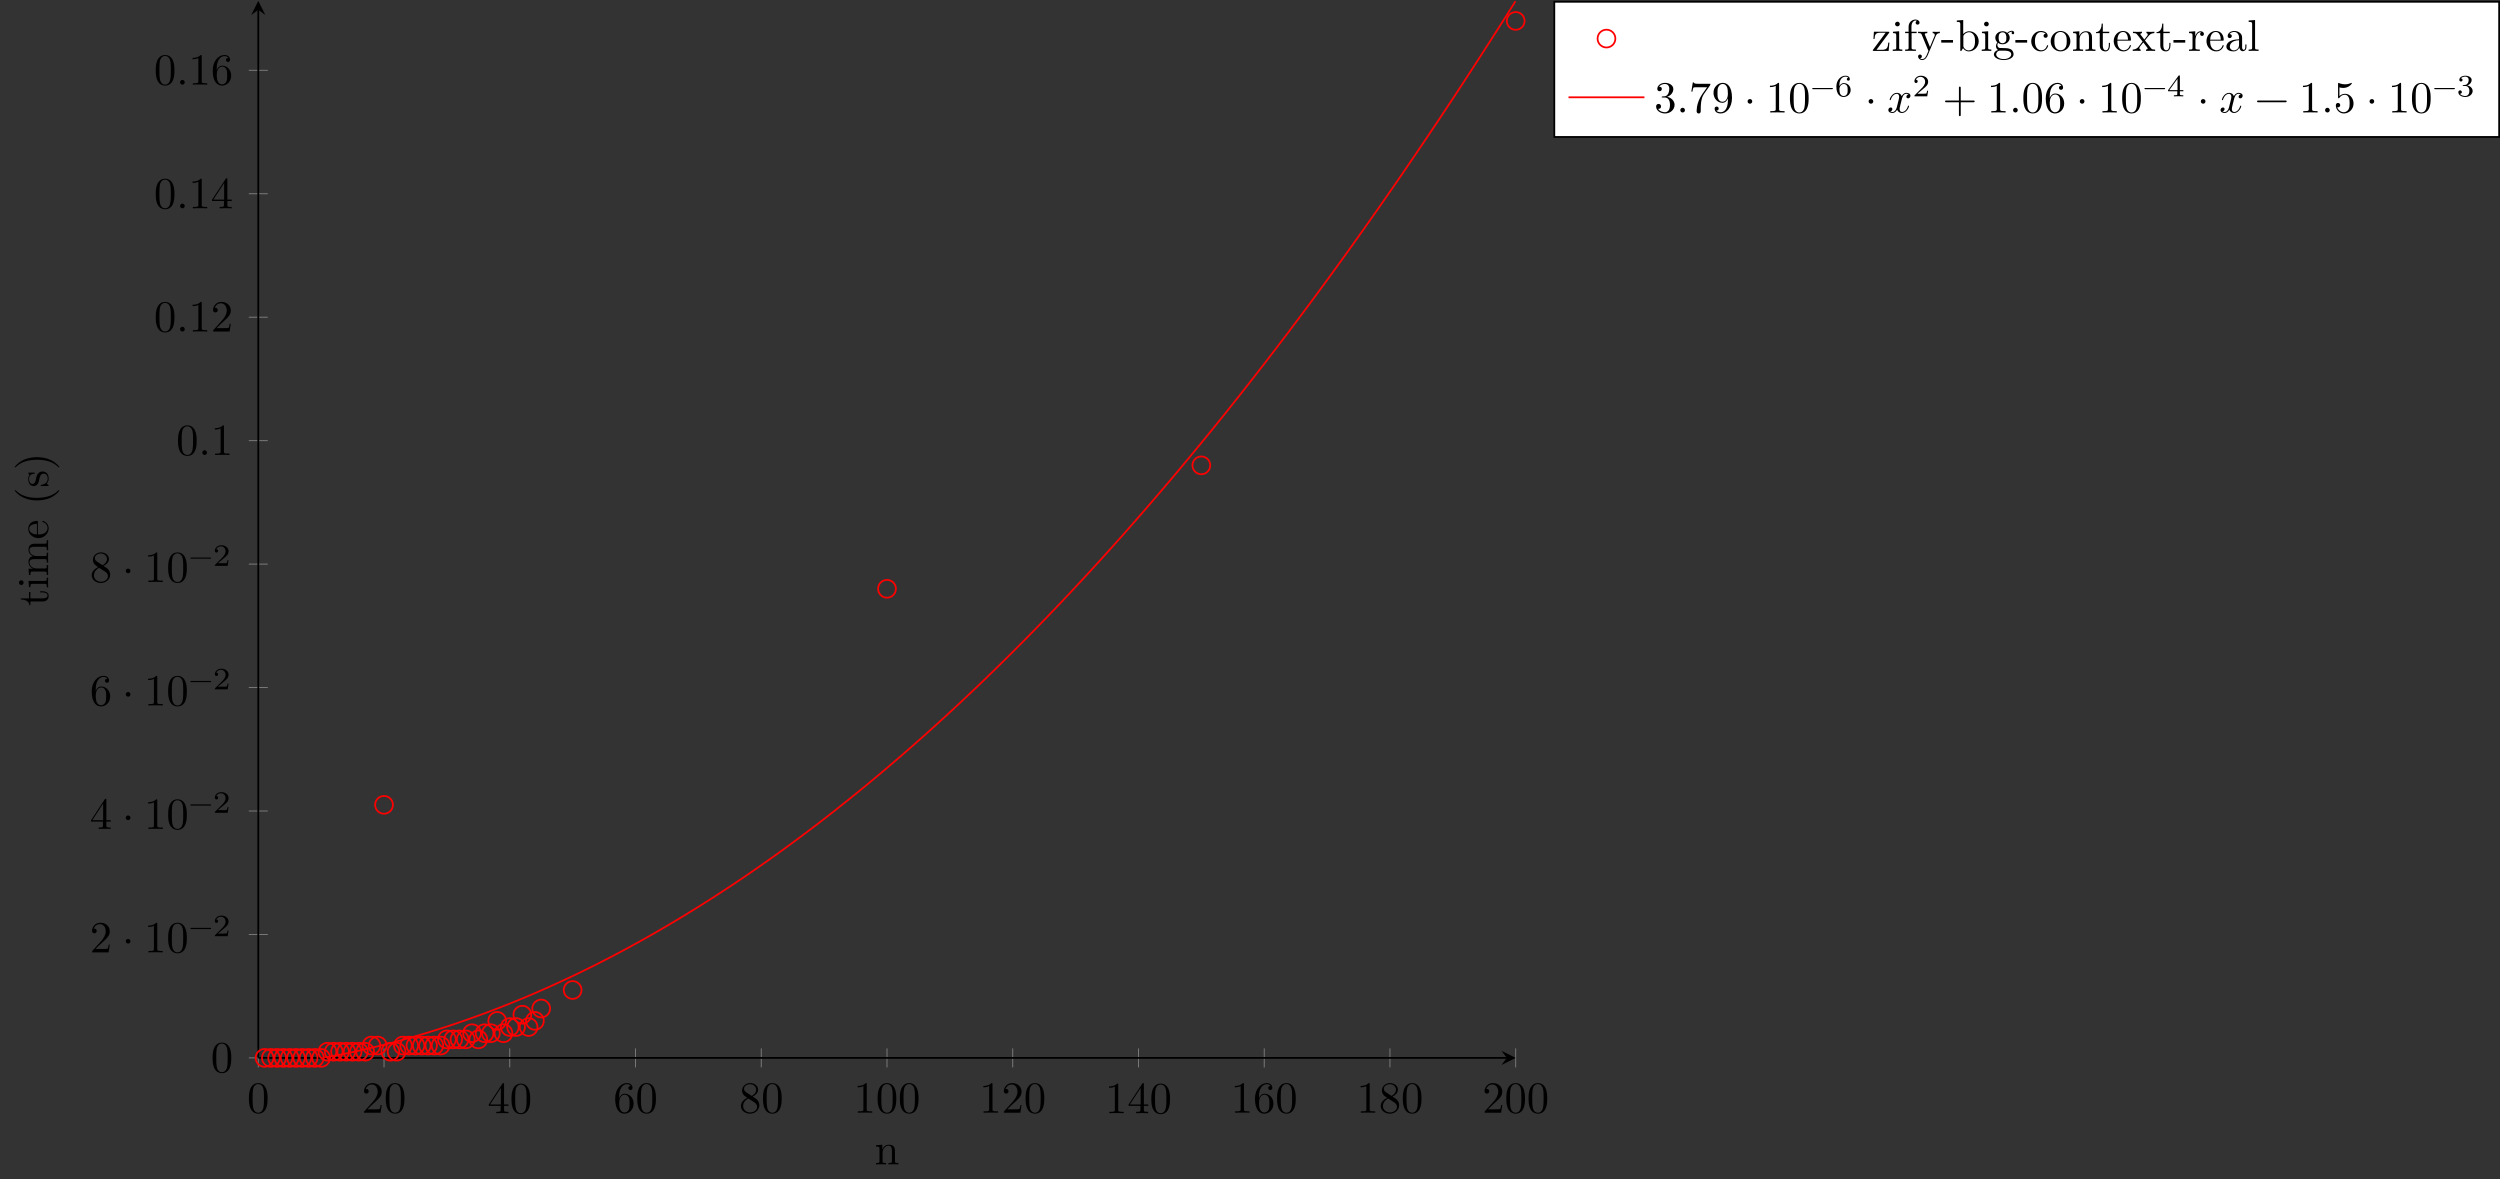 <?xml version="1.0" encoding="UTF-8"?>
<svg xmlns="http://www.w3.org/2000/svg" xmlns:xlink="http://www.w3.org/1999/xlink" width="560.068pt" height="264.172pt" viewBox="0 0 560.068 264.172" version="1.1">
<rect x="0" y="0" width="560.068" height="264.172" fill="#333333" stroke="none"/>
<defs>
<g>
<symbol overflow="visible" id="glyph0-0">
<path style="stroke:none;" d=""/>
</symbol>
<symbol overflow="visible" id="glyph0-1">
<path style="stroke:none;" d="M 4.578 -3.188 C 4.578 -3.984 4.531 -4.781 4.188 -5.516 C 3.734 -6.484 2.906 -6.641 2.5 -6.641 C 1.891 -6.641 1.172 -6.375 0.75 -5.453 C 0.438 -4.766 0.391 -3.984 0.391 -3.188 C 0.391 -2.438 0.422 -1.547 0.844 -0.781 C 1.266 0.016 2 0.219 2.484 0.219 C 3.016 0.219 3.781 0.016 4.219 -0.938 C 4.531 -1.625 4.578 -2.406 4.578 -3.188 Z M 3.766 -3.312 C 3.766 -2.562 3.766 -1.891 3.656 -1.25 C 3.5 -0.297 2.938 0 2.484 0 C 2.094 0 1.5 -0.25 1.328 -1.203 C 1.219 -1.797 1.219 -2.719 1.219 -3.312 C 1.219 -3.953 1.219 -4.609 1.297 -5.141 C 1.484 -6.328 2.234 -6.422 2.484 -6.422 C 2.812 -6.422 3.469 -6.234 3.656 -5.25 C 3.766 -4.688 3.766 -3.938 3.766 -3.312 Z M 3.766 -3.312 "/>
</symbol>
<symbol overflow="visible" id="glyph0-2">
<path style="stroke:none;" d="M 4.469 -1.734 L 4.234 -1.734 C 4.172 -1.438 4.109 -1 4 -0.844 C 3.938 -0.766 3.281 -0.766 3.062 -0.766 L 1.266 -0.766 L 2.328 -1.797 C 3.875 -3.172 4.469 -3.703 4.469 -4.703 C 4.469 -5.844 3.578 -6.641 2.359 -6.641 C 1.234 -6.641 0.5 -5.719 0.5 -4.828 C 0.5 -4.281 1 -4.281 1.031 -4.281 C 1.203 -4.281 1.547 -4.391 1.547 -4.812 C 1.547 -5.062 1.359 -5.328 1.016 -5.328 C 0.938 -5.328 0.922 -5.328 0.891 -5.312 C 1.109 -5.969 1.656 -6.328 2.234 -6.328 C 3.141 -6.328 3.562 -5.516 3.562 -4.703 C 3.562 -3.906 3.078 -3.125 2.516 -2.5 L 0.609 -0.375 C 0.5 -0.266 0.5 -0.234 0.5 0 L 4.203 0 Z M 4.469 -1.734 "/>
</symbol>
<symbol overflow="visible" id="glyph0-3">
<path style="stroke:none;" d="M 4.688 -1.641 L 4.688 -1.953 L 3.703 -1.953 L 3.703 -6.484 C 3.703 -6.688 3.703 -6.75 3.531 -6.75 C 3.453 -6.75 3.422 -6.75 3.344 -6.625 L 0.281 -1.953 L 0.281 -1.641 L 2.938 -1.641 L 2.938 -0.781 C 2.938 -0.422 2.906 -0.312 2.172 -0.312 L 1.969 -0.312 L 1.969 0 C 2.375 -0.031 2.891 -0.031 3.312 -0.031 C 3.734 -0.031 4.25 -0.031 4.672 0 L 4.672 -0.312 L 4.453 -0.312 C 3.719 -0.312 3.703 -0.422 3.703 -0.781 L 3.703 -1.641 Z M 2.984 -1.953 L 0.562 -1.953 L 2.984 -5.672 Z M 2.984 -1.953 "/>
</symbol>
<symbol overflow="visible" id="glyph0-4">
<path style="stroke:none;" d="M 4.562 -2.031 C 4.562 -3.297 3.672 -4.25 2.562 -4.25 C 1.891 -4.25 1.516 -3.75 1.312 -3.266 L 1.312 -3.516 C 1.312 -6.031 2.547 -6.391 3.062 -6.391 C 3.297 -6.391 3.719 -6.328 3.938 -5.984 C 3.781 -5.984 3.391 -5.984 3.391 -5.547 C 3.391 -5.234 3.625 -5.078 3.844 -5.078 C 4 -5.078 4.312 -5.172 4.312 -5.562 C 4.312 -6.156 3.875 -6.641 3.047 -6.641 C 1.766 -6.641 0.422 -5.359 0.422 -3.156 C 0.422 -0.484 1.578 0.219 2.5 0.219 C 3.609 0.219 4.562 -0.719 4.562 -2.031 Z M 3.656 -2.047 C 3.656 -1.562 3.656 -1.062 3.484 -0.703 C 3.188 -0.109 2.734 -0.062 2.5 -0.062 C 1.875 -0.062 1.578 -0.656 1.516 -0.812 C 1.328 -1.281 1.328 -2.078 1.328 -2.25 C 1.328 -3.031 1.656 -4.031 2.547 -4.031 C 2.719 -4.031 3.172 -4.031 3.484 -3.406 C 3.656 -3.047 3.656 -2.531 3.656 -2.047 Z M 3.656 -2.047 "/>
</symbol>
<symbol overflow="visible" id="glyph0-5">
<path style="stroke:none;" d="M 4.562 -1.672 C 4.562 -2.031 4.453 -2.484 4.062 -2.906 C 3.875 -3.109 3.719 -3.203 3.078 -3.609 C 3.797 -3.984 4.281 -4.5 4.281 -5.156 C 4.281 -6.078 3.406 -6.641 2.5 -6.641 C 1.5 -6.641 0.688 -5.906 0.688 -4.969 C 0.688 -4.797 0.703 -4.344 1.125 -3.875 C 1.234 -3.766 1.609 -3.516 1.859 -3.344 C 1.281 -3.047 0.422 -2.5 0.422 -1.5 C 0.422 -0.453 1.438 0.219 2.484 0.219 C 3.609 0.219 4.562 -0.609 4.562 -1.672 Z M 3.844 -5.156 C 3.844 -4.578 3.453 -4.109 2.859 -3.766 L 1.625 -4.562 C 1.172 -4.859 1.125 -5.188 1.125 -5.359 C 1.125 -5.969 1.781 -6.391 2.484 -6.391 C 3.203 -6.391 3.844 -5.875 3.844 -5.156 Z M 4.062 -1.312 C 4.062 -0.578 3.312 -0.062 2.5 -0.062 C 1.641 -0.062 0.922 -0.672 0.922 -1.5 C 0.922 -2.078 1.234 -2.719 2.078 -3.188 L 3.312 -2.406 C 3.594 -2.219 4.062 -1.922 4.062 -1.312 Z M 4.062 -1.312 "/>
</symbol>
<symbol overflow="visible" id="glyph0-6">
<path style="stroke:none;" d="M 4.172 0 L 4.172 -0.312 L 3.859 -0.312 C 2.953 -0.312 2.938 -0.422 2.938 -0.781 L 2.938 -6.375 C 2.938 -6.625 2.938 -6.641 2.703 -6.641 C 2.078 -6 1.203 -6 0.891 -6 L 0.891 -5.688 C 1.094 -5.688 1.672 -5.688 2.188 -5.953 L 2.188 -0.781 C 2.188 -0.422 2.156 -0.312 1.266 -0.312 L 0.953 -0.312 L 0.953 0 C 1.297 -0.031 2.156 -0.031 2.562 -0.031 C 2.953 -0.031 3.828 -0.031 4.172 0 Z M 4.172 0 "/>
</symbol>
<symbol overflow="visible" id="glyph0-7">
<path style="stroke:none;" d="M 1.906 -2.5 C 1.906 -2.781 1.672 -3.016 1.391 -3.016 C 1.094 -3.016 0.859 -2.781 0.859 -2.5 C 0.859 -2.203 1.094 -1.969 1.391 -1.969 C 1.672 -1.969 1.906 -2.203 1.906 -2.5 Z M 1.906 -2.5 "/>
</symbol>
<symbol overflow="visible" id="glyph0-8">
<path style="stroke:none;" d="M 1.906 -0.531 C 1.906 -0.812 1.672 -1.062 1.391 -1.062 C 1.094 -1.062 0.859 -0.812 0.859 -0.531 C 0.859 -0.234 1.094 0 1.391 0 C 1.672 0 1.906 -0.234 1.906 -0.531 Z M 1.906 -0.531 "/>
</symbol>
<symbol overflow="visible" id="glyph0-9">
<path style="stroke:none;" d="M 4.562 -1.703 C 4.562 -2.516 3.922 -3.297 2.891 -3.516 C 3.703 -3.781 4.281 -4.469 4.281 -5.266 C 4.281 -6.078 3.406 -6.641 2.453 -6.641 C 1.453 -6.641 0.688 -6.047 0.688 -5.281 C 0.688 -4.953 0.906 -4.766 1.203 -4.766 C 1.5 -4.766 1.703 -4.984 1.703 -5.281 C 1.703 -5.766 1.234 -5.766 1.094 -5.766 C 1.391 -6.266 2.047 -6.391 2.406 -6.391 C 2.828 -6.391 3.375 -6.172 3.375 -5.281 C 3.375 -5.156 3.344 -4.578 3.094 -4.141 C 2.797 -3.656 2.453 -3.625 2.203 -3.625 C 2.125 -3.609 1.891 -3.594 1.812 -3.594 C 1.734 -3.578 1.672 -3.562 1.672 -3.469 C 1.672 -3.359 1.734 -3.359 1.906 -3.359 L 2.344 -3.359 C 3.156 -3.359 3.531 -2.688 3.531 -1.703 C 3.531 -0.344 2.844 -0.062 2.406 -0.062 C 1.969 -0.062 1.219 -0.234 0.875 -0.812 C 1.219 -0.766 1.531 -0.984 1.531 -1.359 C 1.531 -1.719 1.266 -1.922 0.984 -1.922 C 0.734 -1.922 0.422 -1.781 0.422 -1.344 C 0.422 -0.438 1.344 0.219 2.438 0.219 C 3.656 0.219 4.562 -0.688 4.562 -1.703 Z M 4.562 -1.703 "/>
</symbol>
<symbol overflow="visible" id="glyph0-10">
<path style="stroke:none;" d="M 4.828 -6.422 L 2.406 -6.422 C 1.203 -6.422 1.172 -6.547 1.141 -6.734 L 0.891 -6.734 L 0.562 -4.688 L 0.812 -4.688 C 0.844 -4.844 0.922 -5.469 1.062 -5.594 C 1.125 -5.656 1.906 -5.656 2.031 -5.656 L 4.094 -5.656 L 2.984 -4.078 C 2.078 -2.734 1.75 -1.344 1.75 -0.328 C 1.75 -0.234 1.75 0.219 2.219 0.219 C 2.672 0.219 2.672 -0.234 2.672 -0.328 L 2.672 -0.844 C 2.672 -1.391 2.703 -1.938 2.781 -2.469 C 2.828 -2.703 2.953 -3.562 3.406 -4.172 L 4.75 -6.078 C 4.828 -6.188 4.828 -6.203 4.828 -6.422 Z M 4.828 -6.422 "/>
</symbol>
<symbol overflow="visible" id="glyph0-11">
<path style="stroke:none;" d="M 4.562 -3.281 C 4.562 -5.969 3.406 -6.641 2.516 -6.641 C 1.969 -6.641 1.484 -6.453 1.062 -6.016 C 0.641 -5.562 0.422 -5.141 0.422 -4.391 C 0.422 -3.156 1.297 -2.172 2.406 -2.172 C 3.016 -2.172 3.422 -2.594 3.656 -3.172 L 3.656 -2.844 C 3.656 -0.516 2.625 -0.062 2.047 -0.062 C 1.875 -0.062 1.328 -0.078 1.062 -0.422 C 1.5 -0.422 1.578 -0.703 1.578 -0.875 C 1.578 -1.188 1.344 -1.328 1.125 -1.328 C 0.969 -1.328 0.672 -1.25 0.672 -0.859 C 0.672 -0.188 1.203 0.219 2.047 0.219 C 3.344 0.219 4.562 -1.141 4.562 -3.281 Z M 3.641 -4.203 C 3.641 -3.375 3.297 -2.406 2.422 -2.406 C 2.266 -2.406 1.797 -2.406 1.5 -3.031 C 1.312 -3.406 1.312 -3.891 1.312 -4.391 C 1.312 -4.922 1.312 -5.391 1.531 -5.766 C 1.797 -6.266 2.172 -6.391 2.516 -6.391 C 2.984 -6.391 3.312 -6.047 3.484 -5.609 C 3.594 -5.281 3.641 -4.656 3.641 -4.203 Z M 3.641 -4.203 "/>
</symbol>
<symbol overflow="visible" id="glyph0-12">
<path style="stroke:none;" d="M 5.25 -3.75 C 5.25 -4.266 4.672 -4.406 4.328 -4.406 C 3.75 -4.406 3.406 -3.875 3.281 -3.656 C 3.031 -4.312 2.5 -4.406 2.203 -4.406 C 1.172 -4.406 0.594 -3.125 0.594 -2.875 C 0.594 -2.766 0.719 -2.766 0.719 -2.766 C 0.797 -2.766 0.828 -2.797 0.844 -2.875 C 1.188 -3.938 1.844 -4.188 2.188 -4.188 C 2.375 -4.188 2.719 -4.094 2.719 -3.516 C 2.719 -3.203 2.547 -2.547 2.188 -1.141 C 2.031 -0.531 1.672 -0.109 1.234 -0.109 C 1.172 -0.109 0.953 -0.109 0.734 -0.234 C 0.984 -0.297 1.203 -0.5 1.203 -0.781 C 1.203 -1.047 0.984 -1.125 0.844 -1.125 C 0.531 -1.125 0.297 -0.875 0.297 -0.547 C 0.297 -0.094 0.781 0.109 1.219 0.109 C 1.891 0.109 2.25 -0.594 2.266 -0.641 C 2.391 -0.281 2.75 0.109 3.344 0.109 C 4.375 0.109 4.938 -1.172 4.938 -1.422 C 4.938 -1.531 4.859 -1.531 4.828 -1.531 C 4.734 -1.531 4.719 -1.484 4.688 -1.422 C 4.359 -0.344 3.688 -0.109 3.375 -0.109 C 2.984 -0.109 2.828 -0.422 2.828 -0.766 C 2.828 -0.984 2.875 -1.203 2.984 -1.641 L 3.328 -3.016 C 3.391 -3.266 3.625 -4.188 4.312 -4.188 C 4.359 -4.188 4.609 -4.188 4.812 -4.062 C 4.531 -4 4.344 -3.766 4.344 -3.516 C 4.344 -3.359 4.453 -3.172 4.719 -3.172 C 4.938 -3.172 5.25 -3.344 5.25 -3.75 Z M 5.25 -3.75 "/>
</symbol>
<symbol overflow="visible" id="glyph0-13">
<path style="stroke:none;" d="M 7.203 -2.5 C 7.203 -2.609 7.109 -2.688 7 -2.688 L 4.078 -2.688 L 4.078 -5.609 C 4.078 -5.719 3.984 -5.812 3.875 -5.812 C 3.766 -5.812 3.672 -5.719 3.672 -5.609 L 3.672 -2.688 L 0.75 -2.688 C 0.641 -2.688 0.562 -2.609 0.562 -2.5 C 0.562 -2.375 0.641 -2.297 0.75 -2.297 L 3.672 -2.297 L 3.672 0.625 C 3.672 0.734 3.766 0.828 3.875 0.828 C 3.984 0.828 4.078 0.734 4.078 0.625 L 4.078 -2.297 L 7 -2.297 C 7.109 -2.297 7.203 -2.375 7.203 -2.5 Z M 7.203 -2.5 "/>
</symbol>
<symbol overflow="visible" id="glyph0-14">
<path style="stroke:none;" d="M 7.203 -2.5 C 7.203 -2.609 7.109 -2.688 7 -2.688 L 0.75 -2.688 C 0.641 -2.688 0.562 -2.609 0.562 -2.5 C 0.562 -2.375 0.641 -2.297 0.75 -2.297 L 7 -2.297 C 7.109 -2.297 7.203 -2.375 7.203 -2.5 Z M 7.203 -2.5 "/>
</symbol>
<symbol overflow="visible" id="glyph0-15">
<path style="stroke:none;" d="M 4.469 -2 C 4.469 -3.188 3.656 -4.188 2.578 -4.188 C 2.109 -4.188 1.672 -4.031 1.312 -3.672 L 1.312 -5.625 C 1.516 -5.562 1.844 -5.5 2.156 -5.5 C 3.391 -5.5 4.094 -6.406 4.094 -6.531 C 4.094 -6.594 4.062 -6.641 3.984 -6.641 C 3.984 -6.641 3.953 -6.641 3.906 -6.609 C 3.703 -6.516 3.219 -6.312 2.547 -6.312 C 2.156 -6.312 1.688 -6.391 1.219 -6.594 C 1.141 -6.625 1.109 -6.625 1.109 -6.625 C 1 -6.625 1 -6.547 1 -6.391 L 1 -3.438 C 1 -3.266 1 -3.188 1.141 -3.188 C 1.219 -3.188 1.234 -3.203 1.281 -3.266 C 1.391 -3.422 1.75 -3.969 2.562 -3.969 C 3.078 -3.969 3.328 -3.516 3.406 -3.328 C 3.562 -2.953 3.594 -2.578 3.594 -2.078 C 3.594 -1.719 3.594 -1.125 3.344 -0.703 C 3.109 -0.312 2.734 -0.062 2.281 -0.062 C 1.562 -0.062 0.984 -0.594 0.812 -1.172 C 0.844 -1.172 0.875 -1.156 0.984 -1.156 C 1.312 -1.156 1.484 -1.406 1.484 -1.641 C 1.484 -1.891 1.312 -2.141 0.984 -2.141 C 0.844 -2.141 0.5 -2.062 0.5 -1.609 C 0.5 -0.75 1.188 0.219 2.297 0.219 C 3.453 0.219 4.469 -0.734 4.469 -2 Z M 4.469 -2 "/>
</symbol>
<symbol overflow="visible" id="glyph1-0">
<path style="stroke:none;" d=""/>
</symbol>
<symbol overflow="visible" id="glyph1-1">
<path style="stroke:none;" d="M 5.031 -1.734 C 5.031 -1.812 4.969 -1.875 4.891 -1.875 L 0.531 -1.875 C 0.453 -1.875 0.391 -1.812 0.391 -1.734 C 0.391 -1.672 0.453 -1.609 0.531 -1.609 L 4.891 -1.609 C 4.969 -1.609 5.031 -1.672 5.031 -1.734 Z M 5.031 -1.734 "/>
</symbol>
<symbol overflow="visible" id="glyph1-2">
<path style="stroke:none;" d="M 3.516 -1.266 L 3.281 -1.266 C 3.266 -1.109 3.188 -0.703 3.094 -0.641 C 3.047 -0.594 2.516 -0.594 2.406 -0.594 L 1.125 -0.594 C 1.859 -1.234 2.109 -1.438 2.516 -1.766 C 3.031 -2.172 3.516 -2.609 3.516 -3.266 C 3.516 -4.109 2.781 -4.625 1.891 -4.625 C 1.031 -4.625 0.438 -4.016 0.438 -3.375 C 0.438 -3.031 0.734 -2.984 0.812 -2.984 C 0.969 -2.984 1.172 -3.109 1.172 -3.359 C 1.172 -3.484 1.125 -3.734 0.766 -3.734 C 0.984 -4.219 1.453 -4.375 1.781 -4.375 C 2.484 -4.375 2.844 -3.828 2.844 -3.266 C 2.844 -2.656 2.406 -2.188 2.188 -1.938 L 0.516 -0.266 C 0.438 -0.203 0.438 -0.188 0.438 0 L 3.312 0 Z M 3.516 -1.266 "/>
</symbol>
<symbol overflow="visible" id="glyph1-3">
<path style="stroke:none;" d="M 3.578 -1.422 C 3.578 -2.312 2.875 -2.969 2.062 -2.969 C 1.5 -2.969 1.203 -2.594 1.047 -2.281 C 1.047 -2.844 1.094 -3.359 1.359 -3.797 C 1.594 -4.172 1.969 -4.422 2.422 -4.422 C 2.625 -4.422 2.906 -4.375 3.047 -4.188 C 2.875 -4.172 2.719 -4.047 2.719 -3.844 C 2.719 -3.672 2.844 -3.516 3.047 -3.516 C 3.266 -3.516 3.391 -3.656 3.391 -3.859 C 3.391 -4.266 3.094 -4.625 2.406 -4.625 C 1.406 -4.625 0.375 -3.703 0.375 -2.203 C 0.375 -0.406 1.219 0.141 2 0.141 C 2.844 0.141 3.578 -0.516 3.578 -1.422 Z M 2.906 -1.422 C 2.906 -1.031 2.906 -0.734 2.719 -0.453 C 2.562 -0.219 2.328 -0.078 2 -0.078 C 1.641 -0.078 1.375 -0.281 1.219 -0.594 C 1.125 -0.797 1.062 -1.156 1.062 -1.562 C 1.062 -2.25 1.469 -2.766 2.031 -2.766 C 2.344 -2.766 2.562 -2.641 2.734 -2.391 C 2.906 -2.125 2.906 -1.828 2.906 -1.422 Z M 2.906 -1.422 "/>
</symbol>
<symbol overflow="visible" id="glyph1-4">
<path style="stroke:none;" d="M 3.688 -1.141 L 3.688 -1.391 L 2.906 -1.391 L 2.906 -4.5 C 2.906 -4.641 2.906 -4.703 2.766 -4.703 C 2.672 -4.703 2.641 -4.703 2.578 -4.594 L 0.266 -1.391 L 0.266 -1.141 L 2.328 -1.141 L 2.328 -0.578 C 2.328 -0.328 2.328 -0.25 1.75 -0.25 L 1.562 -0.25 L 1.562 0 L 2.609 -0.031 L 3.672 0 L 3.672 -0.25 L 3.484 -0.25 C 2.906 -0.25 2.906 -0.328 2.906 -0.578 L 2.906 -1.141 Z M 2.375 -1.391 L 0.531 -1.391 L 2.375 -3.938 Z M 2.375 -1.391 "/>
</symbol>
<symbol overflow="visible" id="glyph1-5">
<path style="stroke:none;" d="M 3.578 -1.203 C 3.578 -1.75 3.141 -2.297 2.375 -2.453 C 3.094 -2.719 3.359 -3.234 3.359 -3.672 C 3.359 -4.219 2.734 -4.625 1.953 -4.625 C 1.188 -4.625 0.594 -4.25 0.594 -3.688 C 0.594 -3.453 0.75 -3.328 0.953 -3.328 C 1.172 -3.328 1.312 -3.484 1.312 -3.672 C 1.312 -3.875 1.172 -4.031 0.953 -4.047 C 1.203 -4.344 1.672 -4.422 1.938 -4.422 C 2.25 -4.422 2.688 -4.266 2.688 -3.672 C 2.688 -3.375 2.594 -3.047 2.406 -2.844 C 2.188 -2.578 1.984 -2.562 1.641 -2.531 C 1.469 -2.516 1.453 -2.516 1.422 -2.516 C 1.422 -2.516 1.344 -2.5 1.344 -2.422 C 1.344 -2.328 1.406 -2.328 1.531 -2.328 L 1.906 -2.328 C 2.453 -2.328 2.844 -1.953 2.844 -1.203 C 2.844 -0.344 2.328 -0.078 1.938 -0.078 C 1.656 -0.078 1.031 -0.156 0.75 -0.578 C 1.078 -0.578 1.156 -0.812 1.156 -0.969 C 1.156 -1.188 0.984 -1.344 0.766 -1.344 C 0.578 -1.344 0.375 -1.219 0.375 -0.938 C 0.375 -0.281 1.094 0.141 1.938 0.141 C 2.906 0.141 3.578 -0.516 3.578 -1.203 Z M 3.578 -1.203 "/>
</symbol>
<symbol overflow="visible" id="glyph2-0">
<path style="stroke:none;" d=""/>
</symbol>
<symbol overflow="visible" id="glyph2-1">
<path style="stroke:none;" d="M 5.328 0 L 5.328 -0.312 C 4.812 -0.312 4.562 -0.312 4.562 -0.609 L 4.562 -2.516 C 4.562 -3.375 4.562 -3.672 4.25 -4.031 C 4.109 -4.203 3.781 -4.406 3.203 -4.406 C 2.469 -4.406 2 -3.984 1.719 -3.359 L 1.719 -4.406 L 0.312 -4.297 L 0.312 -3.984 C 1.016 -3.984 1.094 -3.922 1.094 -3.422 L 1.094 -0.75 C 1.094 -0.312 0.984 -0.312 0.312 -0.312 L 0.312 0 L 1.453 -0.031 L 2.562 0 L 2.562 -0.312 C 1.891 -0.312 1.781 -0.312 1.781 -0.75 L 1.781 -2.594 C 1.781 -3.625 2.5 -4.188 3.125 -4.188 C 3.766 -4.188 3.875 -3.656 3.875 -3.078 L 3.875 -0.75 C 3.875 -0.312 3.766 -0.312 3.094 -0.312 L 3.094 0 L 4.219 -0.031 Z M 5.328 0 "/>
</symbol>
<symbol overflow="visible" id="glyph2-2">
<path style="stroke:none;" d="M 4 -1.859 L 3.75 -1.859 C 3.656 -0.688 3.453 -0.25 2.297 -0.25 L 1.109 -0.25 L 3.891 -4 C 3.984 -4.109 3.984 -4.125 3.984 -4.172 C 3.984 -4.297 3.891 -4.297 3.719 -4.297 L 0.531 -4.297 L 0.422 -2.688 L 0.672 -2.688 C 0.734 -3.703 0.922 -4.078 2.016 -4.078 L 3.156 -4.078 L 0.375 -0.312 C 0.281 -0.203 0.281 -0.188 0.281 -0.141 C 0.281 0 0.344 0 0.531 0 L 3.828 0 Z M 4 -1.859 "/>
</symbol>
<symbol overflow="visible" id="glyph2-3">
<path style="stroke:none;" d="M 2.469 0 L 2.469 -0.312 C 1.797 -0.312 1.766 -0.359 1.766 -0.75 L 1.766 -4.406 L 0.375 -4.297 L 0.375 -3.984 C 1.016 -3.984 1.109 -3.922 1.109 -3.438 L 1.109 -0.75 C 1.109 -0.312 1 -0.312 0.328 -0.312 L 0.328 0 L 1.422 -0.031 C 1.781 -0.031 2.125 -0.016 2.469 0 Z M 1.906 -6.016 C 1.906 -6.297 1.688 -6.547 1.391 -6.547 C 1.047 -6.547 0.844 -6.266 0.844 -6.016 C 0.844 -5.75 1.078 -5.5 1.375 -5.5 C 1.719 -5.5 1.906 -5.766 1.906 -6.016 Z M 1.906 -6.016 "/>
</symbol>
<symbol overflow="visible" id="glyph2-4">
<path style="stroke:none;" d="M 3.562 -6.328 C 3.562 -6.703 3.188 -7.031 2.656 -7.031 C 1.969 -7.031 1.109 -6.5 1.109 -5.438 L 1.109 -4.297 L 0.328 -4.297 L 0.328 -3.984 L 1.109 -3.984 L 1.109 -0.75 C 1.109 -0.312 1 -0.312 0.344 -0.312 L 0.344 0 L 1.469 -0.031 C 1.875 -0.031 2.344 -0.031 2.734 0 L 2.734 -0.312 L 2.531 -0.312 C 1.797 -0.312 1.781 -0.422 1.781 -0.781 L 1.781 -3.984 L 2.906 -3.984 L 2.906 -4.297 L 1.75 -4.297 L 1.75 -5.453 C 1.75 -6.328 2.219 -6.812 2.656 -6.812 C 2.688 -6.812 2.844 -6.812 2.984 -6.734 C 2.875 -6.703 2.688 -6.562 2.688 -6.312 C 2.688 -6.094 2.844 -5.891 3.125 -5.891 C 3.406 -5.891 3.562 -6.094 3.562 -6.328 Z M 3.562 -6.328 "/>
</symbol>
<symbol overflow="visible" id="glyph2-5">
<path style="stroke:none;" d="M 5.062 -3.984 L 5.062 -4.297 C 4.828 -4.281 4.547 -4.266 4.312 -4.266 L 3.453 -4.297 L 3.453 -3.984 C 3.766 -3.984 3.922 -3.812 3.922 -3.562 C 3.922 -3.453 3.906 -3.438 3.859 -3.312 L 2.844 -0.875 L 1.75 -3.547 C 1.703 -3.656 1.688 -3.688 1.688 -3.734 C 1.688 -3.984 2.047 -3.984 2.25 -3.984 L 2.25 -4.297 L 1.156 -4.266 C 0.891 -4.266 0.484 -4.281 0.188 -4.297 L 0.188 -3.984 C 0.672 -3.984 0.859 -3.984 1 -3.641 L 2.5 0 L 2.25 0.594 C 2.031 1.141 1.75 1.828 1.109 1.828 C 1.062 1.828 0.828 1.828 0.641 1.641 C 0.953 1.609 1.031 1.391 1.031 1.219 C 1.031 0.969 0.844 0.812 0.609 0.812 C 0.406 0.812 0.188 0.938 0.188 1.234 C 0.188 1.688 0.609 2.047 1.109 2.047 C 1.734 2.047 2.141 1.469 2.375 0.906 L 4.141 -3.344 C 4.391 -3.984 4.906 -3.984 5.062 -3.984 Z M 5.062 -3.984 "/>
</symbol>
<symbol overflow="visible" id="glyph2-6">
<path style="stroke:none;" d="M 2.75 -1.859 L 2.75 -2.438 L 0.109 -2.438 L 0.109 -1.859 Z M 2.75 -1.859 "/>
</symbol>
<symbol overflow="visible" id="glyph2-7">
<path style="stroke:none;" d="M 5.188 -2.156 C 5.188 -3.422 4.219 -4.406 3.078 -4.406 C 2.297 -4.406 1.875 -3.938 1.719 -3.766 L 1.719 -6.922 L 0.281 -6.812 L 0.281 -6.5 C 0.984 -6.5 1.062 -6.438 1.062 -5.938 L 1.062 0 L 1.312 0 L 1.672 -0.625 C 1.812 -0.391 2.234 0.109 2.969 0.109 C 4.156 0.109 5.188 -0.875 5.188 -2.156 Z M 4.359 -2.156 C 4.359 -1.797 4.344 -1.203 4.062 -0.75 C 3.844 -0.438 3.469 -0.109 2.938 -0.109 C 2.484 -0.109 2.125 -0.344 1.891 -0.719 C 1.75 -0.922 1.75 -0.953 1.75 -1.141 L 1.75 -3.188 C 1.75 -3.375 1.75 -3.391 1.859 -3.547 C 2.25 -4.109 2.797 -4.188 3.031 -4.188 C 3.484 -4.188 3.844 -3.922 4.078 -3.547 C 4.344 -3.141 4.359 -2.578 4.359 -2.156 Z M 4.359 -2.156 "/>
</symbol>
<symbol overflow="visible" id="glyph2-8">
<path style="stroke:none;" d="M 4.828 -4.031 C 4.828 -4.203 4.719 -4.516 4.328 -4.516 C 4.125 -4.516 3.688 -4.453 3.266 -4.047 C 2.844 -4.375 2.438 -4.406 2.219 -4.406 C 1.281 -4.406 0.594 -3.719 0.594 -2.953 C 0.594 -2.516 0.812 -2.141 1.062 -1.922 C 0.938 -1.781 0.75 -1.453 0.75 -1.094 C 0.75 -0.781 0.891 -0.406 1.203 -0.203 C 0.594 -0.047 0.281 0.391 0.281 0.781 C 0.281 1.5 1.266 2.047 2.484 2.047 C 3.656 2.047 4.688 1.547 4.688 0.766 C 4.688 0.422 4.562 -0.094 4.047 -0.375 C 3.516 -0.641 2.938 -0.641 2.328 -0.641 C 2.078 -0.641 1.656 -0.641 1.578 -0.656 C 1.266 -0.703 1.062 -1 1.062 -1.328 C 1.062 -1.359 1.062 -1.594 1.219 -1.797 C 1.609 -1.516 2.031 -1.484 2.219 -1.484 C 3.141 -1.484 3.828 -2.172 3.828 -2.938 C 3.828 -3.312 3.672 -3.672 3.422 -3.906 C 3.781 -4.25 4.141 -4.297 4.312 -4.297 C 4.312 -4.297 4.391 -4.297 4.422 -4.281 C 4.312 -4.25 4.25 -4.141 4.25 -4.016 C 4.25 -3.844 4.391 -3.734 4.547 -3.734 C 4.641 -3.734 4.828 -3.797 4.828 -4.031 Z M 3.078 -2.953 C 3.078 -2.688 3.078 -2.359 2.922 -2.109 C 2.844 -2 2.609 -1.719 2.219 -1.719 C 1.344 -1.719 1.344 -2.719 1.344 -2.938 C 1.344 -3.203 1.359 -3.531 1.5 -3.781 C 1.578 -3.891 1.812 -4.172 2.219 -4.172 C 3.078 -4.172 3.078 -3.188 3.078 -2.953 Z M 4.172 0.781 C 4.172 1.328 3.469 1.828 2.5 1.828 C 1.484 1.828 0.797 1.312 0.797 0.781 C 0.797 0.328 1.172 -0.047 1.609 -0.062 L 2.203 -0.062 C 3.062 -0.062 4.172 -0.062 4.172 0.781 Z M 4.172 0.781 "/>
</symbol>
<symbol overflow="visible" id="glyph2-9">
<path style="stroke:none;" d="M 4.141 -1.188 C 4.141 -1.281 4.031 -1.281 4 -1.281 C 3.922 -1.281 3.891 -1.25 3.875 -1.188 C 3.594 -0.266 2.938 -0.141 2.578 -0.141 C 2.047 -0.141 1.172 -0.562 1.172 -2.172 C 1.172 -3.797 1.984 -4.219 2.516 -4.219 C 2.609 -4.219 3.234 -4.203 3.578 -3.844 C 3.172 -3.812 3.109 -3.516 3.109 -3.391 C 3.109 -3.125 3.297 -2.938 3.562 -2.938 C 3.828 -2.938 4.031 -3.094 4.031 -3.406 C 4.031 -4.078 3.266 -4.469 2.5 -4.469 C 1.25 -4.469 0.344 -3.391 0.344 -2.156 C 0.344 -0.875 1.328 0.109 2.484 0.109 C 3.812 0.109 4.141 -1.094 4.141 -1.188 Z M 4.141 -1.188 "/>
</symbol>
<symbol overflow="visible" id="glyph2-10">
<path style="stroke:none;" d="M 4.688 -2.141 C 4.688 -3.406 3.703 -4.469 2.5 -4.469 C 1.25 -4.469 0.281 -3.375 0.281 -2.141 C 0.281 -0.844 1.312 0.109 2.484 0.109 C 3.688 0.109 4.688 -0.875 4.688 -2.141 Z M 3.875 -2.219 C 3.875 -1.859 3.875 -1.312 3.656 -0.875 C 3.422 -0.422 2.984 -0.141 2.5 -0.141 C 2.062 -0.141 1.625 -0.344 1.359 -0.812 C 1.109 -1.25 1.109 -1.859 1.109 -2.219 C 1.109 -2.609 1.109 -3.141 1.344 -3.578 C 1.609 -4.031 2.078 -4.25 2.484 -4.25 C 2.922 -4.25 3.344 -4.031 3.609 -3.594 C 3.875 -3.172 3.875 -2.594 3.875 -2.219 Z M 3.875 -2.219 "/>
</symbol>
<symbol overflow="visible" id="glyph2-11">
<path style="stroke:none;" d="M 3.312 -1.234 L 3.312 -1.797 L 3.062 -1.797 L 3.062 -1.25 C 3.062 -0.516 2.766 -0.141 2.391 -0.141 C 1.719 -0.141 1.719 -1.047 1.719 -1.219 L 1.719 -3.984 L 3.156 -3.984 L 3.156 -4.297 L 1.719 -4.297 L 1.719 -6.125 L 1.469 -6.125 C 1.469 -5.312 1.172 -4.25 0.188 -4.203 L 0.188 -3.984 L 1.031 -3.984 L 1.031 -1.234 C 1.031 -0.016 1.969 0.109 2.328 0.109 C 3.031 0.109 3.312 -0.594 3.312 -1.234 Z M 3.312 -1.234 "/>
</symbol>
<symbol overflow="visible" id="glyph2-12">
<path style="stroke:none;" d="M 4.141 -1.188 C 4.141 -1.281 4.062 -1.312 4 -1.312 C 3.922 -1.312 3.891 -1.25 3.875 -1.172 C 3.531 -0.141 2.625 -0.141 2.531 -0.141 C 2.031 -0.141 1.641 -0.438 1.406 -0.812 C 1.109 -1.281 1.109 -1.938 1.109 -2.297 L 3.891 -2.297 C 4.109 -2.297 4.141 -2.297 4.141 -2.516 C 4.141 -3.5 3.594 -4.469 2.359 -4.469 C 1.203 -4.469 0.281 -3.438 0.281 -2.188 C 0.281 -0.859 1.328 0.109 2.469 0.109 C 3.688 0.109 4.141 -1 4.141 -1.188 Z M 3.484 -2.516 L 1.109 -2.516 C 1.172 -4 2.016 -4.25 2.359 -4.25 C 3.375 -4.25 3.484 -2.906 3.484 -2.516 Z M 3.484 -2.516 "/>
</symbol>
<symbol overflow="visible" id="glyph2-13">
<path style="stroke:none;" d="M 5.141 0 L 5.141 -0.312 C 4.609 -0.312 4.422 -0.328 4.203 -0.625 L 2.859 -2.344 C 3.156 -2.719 3.531 -3.203 3.781 -3.469 C 4.094 -3.828 4.5 -3.984 4.969 -3.984 L 4.969 -4.297 C 4.703 -4.281 4.406 -4.266 4.141 -4.266 C 3.844 -4.266 3.312 -4.281 3.188 -4.297 L 3.188 -3.984 C 3.406 -3.969 3.484 -3.844 3.484 -3.672 C 3.484 -3.516 3.375 -3.391 3.328 -3.328 L 2.719 -2.547 L 1.938 -3.562 C 1.844 -3.656 1.844 -3.672 1.844 -3.734 C 1.844 -3.891 2 -3.984 2.188 -3.984 L 2.188 -4.297 L 1.109 -4.266 C 0.906 -4.266 0.438 -4.281 0.172 -4.297 L 0.172 -3.984 C 0.875 -3.984 0.875 -3.984 1.344 -3.375 L 2.328 -2.094 C 1.859 -1.5 1.859 -1.469 1.391 -0.906 C 0.922 -0.328 0.328 -0.312 0.125 -0.312 L 0.125 0 C 0.375 -0.016 0.688 -0.031 0.953 -0.031 L 1.891 0 L 1.891 -0.312 C 1.672 -0.344 1.609 -0.469 1.609 -0.625 C 1.609 -0.844 1.891 -1.172 2.5 -1.891 L 3.266 -0.891 C 3.344 -0.781 3.469 -0.625 3.469 -0.562 C 3.469 -0.469 3.375 -0.312 3.109 -0.312 L 3.109 0 L 4.188 -0.031 C 4.453 -0.031 4.844 -0.016 5.141 0 Z M 5.141 0 "/>
</symbol>
<symbol overflow="visible" id="glyph2-14">
<path style="stroke:none;" d="M 3.625 -3.797 C 3.625 -4.109 3.312 -4.406 2.891 -4.406 C 2.156 -4.406 1.797 -3.734 1.672 -3.312 L 1.672 -4.406 L 0.281 -4.297 L 0.281 -3.984 C 0.984 -3.984 1.062 -3.922 1.062 -3.422 L 1.062 -0.75 C 1.062 -0.312 0.953 -0.312 0.281 -0.312 L 0.281 0 L 1.422 -0.031 C 1.812 -0.031 2.281 -0.031 2.688 0 L 2.688 -0.312 L 2.469 -0.312 C 1.734 -0.312 1.719 -0.422 1.719 -0.781 L 1.719 -2.312 C 1.719 -3.297 2.141 -4.188 2.891 -4.188 C 2.953 -4.188 2.984 -4.188 3 -4.172 C 2.969 -4.172 2.766 -4.047 2.766 -3.781 C 2.766 -3.516 2.984 -3.359 3.203 -3.359 C 3.375 -3.359 3.625 -3.484 3.625 -3.797 Z M 3.625 -3.797 "/>
</symbol>
<symbol overflow="visible" id="glyph2-15">
<path style="stroke:none;" d="M 4.812 -0.891 L 4.812 -1.453 L 4.562 -1.453 L 4.562 -0.891 C 4.562 -0.312 4.312 -0.25 4.203 -0.25 C 3.875 -0.25 3.844 -0.703 3.844 -0.75 L 3.844 -2.734 C 3.844 -3.156 3.844 -3.547 3.484 -3.922 C 3.094 -4.312 2.594 -4.469 2.109 -4.469 C 1.297 -4.469 0.609 -4 0.609 -3.344 C 0.609 -3.047 0.812 -2.875 1.062 -2.875 C 1.344 -2.875 1.531 -3.078 1.531 -3.328 C 1.531 -3.453 1.469 -3.781 1.016 -3.781 C 1.281 -4.141 1.781 -4.25 2.094 -4.25 C 2.578 -4.25 3.156 -3.859 3.156 -2.969 L 3.156 -2.609 C 2.641 -2.578 1.938 -2.547 1.312 -2.25 C 0.562 -1.906 0.312 -1.391 0.312 -0.953 C 0.312 -0.141 1.281 0.109 1.906 0.109 C 2.578 0.109 3.031 -0.297 3.219 -0.75 C 3.266 -0.359 3.531 0.062 4 0.062 C 4.203 0.062 4.812 -0.078 4.812 -0.891 Z M 3.156 -1.391 C 3.156 -0.453 2.438 -0.109 1.984 -0.109 C 1.5 -0.109 1.094 -0.453 1.094 -0.953 C 1.094 -1.5 1.5 -2.328 3.156 -2.391 Z M 3.156 -1.391 "/>
</symbol>
<symbol overflow="visible" id="glyph2-16">
<path style="stroke:none;" d="M 2.547 0 L 2.547 -0.312 C 1.875 -0.312 1.766 -0.312 1.766 -0.75 L 1.766 -6.922 L 0.328 -6.812 L 0.328 -6.5 C 1.031 -6.5 1.109 -6.438 1.109 -5.938 L 1.109 -0.75 C 1.109 -0.312 1 -0.312 0.328 -0.312 L 0.328 0 L 1.438 -0.031 Z M 2.547 0 "/>
</symbol>
<symbol overflow="visible" id="glyph3-0">
<path style="stroke:none;" d=""/>
</symbol>
<symbol overflow="visible" id="glyph3-1">
<path style="stroke:none;" d="M -1.234 -3.312 L -1.797 -3.312 L -1.797 -3.062 L -1.25 -3.062 C -0.516 -3.062 -0.141 -2.766 -0.141 -2.391 C -0.141 -1.719 -1.047 -1.719 -1.219 -1.719 L -3.984 -1.719 L -3.984 -3.156 L -4.297 -3.156 L -4.297 -1.719 L -6.125 -1.719 L -6.125 -1.469 C -5.312 -1.469 -4.25 -1.172 -4.203 -0.188 L -3.984 -0.188 L -3.984 -1.031 L -1.234 -1.031 C -0.016 -1.031 0.109 -1.969 0.109 -2.328 C 0.109 -3.031 -0.594 -3.312 -1.234 -3.312 Z M -1.234 -3.312 "/>
</symbol>
<symbol overflow="visible" id="glyph3-2">
<path style="stroke:none;" d="M 0 -2.469 L -0.312 -2.469 C -0.312 -1.797 -0.359 -1.766 -0.75 -1.766 L -4.406 -1.766 L -4.297 -0.375 L -3.984 -0.375 C -3.984 -1.016 -3.922 -1.109 -3.438 -1.109 L -0.75 -1.109 C -0.312 -1.109 -0.312 -1 -0.312 -0.328 L 0 -0.328 L -0.031 -1.422 C -0.031 -1.781 -0.016 -2.125 0 -2.469 Z M -6.016 -1.906 C -6.297 -1.906 -6.547 -1.688 -6.547 -1.391 C -6.547 -1.047 -6.266 -0.844 -6.016 -0.844 C -5.75 -0.844 -5.5 -1.078 -5.5 -1.375 C -5.5 -1.719 -5.766 -1.906 -6.016 -1.906 Z M -6.016 -1.906 "/>
</symbol>
<symbol overflow="visible" id="glyph3-3">
<path style="stroke:none;" d="M 0 -8.109 L -0.312 -8.109 C -0.312 -7.594 -0.312 -7.344 -0.609 -7.328 L -2.516 -7.328 C -3.375 -7.328 -3.672 -7.328 -4.031 -7.016 C -4.203 -6.875 -4.406 -6.547 -4.406 -5.969 C -4.406 -5.141 -3.812 -4.688 -3.422 -4.531 C -4.297 -4.391 -4.406 -3.656 -4.406 -3.203 C -4.406 -2.469 -3.984 -2 -3.359 -1.719 L -4.406 -1.719 L -4.297 -0.312 L -3.984 -0.312 C -3.984 -1.016 -3.922 -1.094 -3.422 -1.094 L -0.75 -1.094 C -0.312 -1.094 -0.312 -0.984 -0.312 -0.312 L 0 -0.312 L -0.031 -1.453 L 0 -2.562 L -0.312 -2.562 C -0.312 -1.891 -0.312 -1.781 -0.75 -1.781 L -2.594 -1.781 C -3.625 -1.781 -4.188 -2.5 -4.188 -3.125 C -4.188 -3.766 -3.656 -3.875 -3.078 -3.875 L -0.75 -3.875 C -0.312 -3.875 -0.312 -3.766 -0.312 -3.094 L 0 -3.094 L -0.031 -4.219 L 0 -5.328 L -0.312 -5.328 C -0.312 -4.672 -0.312 -4.562 -0.75 -4.562 L -2.594 -4.562 C -3.625 -4.562 -4.188 -5.266 -4.188 -5.906 C -4.188 -6.531 -3.656 -6.641 -3.078 -6.641 L -0.75 -6.641 C -0.312 -6.641 -0.312 -6.531 -0.312 -5.859 L 0 -5.859 L -0.031 -6.984 Z M 0 -8.109 "/>
</symbol>
<symbol overflow="visible" id="glyph3-4">
<path style="stroke:none;" d="M -1.188 -4.141 C -1.281 -4.141 -1.312 -4.062 -1.312 -4 C -1.312 -3.922 -1.25 -3.891 -1.172 -3.875 C -0.141 -3.531 -0.141 -2.625 -0.141 -2.531 C -0.141 -2.031 -0.438 -1.641 -0.812 -1.406 C -1.281 -1.109 -1.938 -1.109 -2.297 -1.109 L -2.297 -3.891 C -2.297 -4.109 -2.297 -4.141 -2.516 -4.141 C -3.5 -4.141 -4.469 -3.594 -4.469 -2.359 C -4.469 -1.203 -3.438 -0.281 -2.188 -0.281 C -0.859 -0.281 0.109 -1.328 0.109 -2.469 C 0.109 -3.688 -1 -4.141 -1.188 -4.141 Z M -2.516 -3.484 L -2.516 -1.109 C -4 -1.172 -4.25 -2.016 -4.25 -2.359 C -4.25 -3.375 -2.906 -3.484 -2.516 -3.484 Z M -2.516 -3.484 "/>
</symbol>
<symbol overflow="visible" id="glyph3-5">
<path style="stroke:none;" d="M 2.391 -3.297 C 2.359 -3.297 2.344 -3.297 2.172 -3.125 C 0.922 -1.891 -0.969 -1.562 -2.5 -1.562 C -4.234 -1.562 -5.969 -1.938 -7.203 -3.172 C -7.328 -3.297 -7.344 -3.297 -7.375 -3.297 C -7.453 -3.297 -7.484 -3.266 -7.484 -3.203 C -7.484 -3.094 -6.797 -2.203 -5.531 -1.609 C -4.438 -1.109 -3.328 -0.984 -2.5 -0.984 C -1.719 -0.984 -0.516 -1.094 0.625 -1.641 C 1.844 -2.25 2.5 -3.094 2.5 -3.203 C 2.5 -3.266 2.469 -3.297 2.391 -3.297 Z M 2.391 -3.297 "/>
</symbol>
<symbol overflow="visible" id="glyph3-6">
<path style="stroke:none;" d="M -1.281 -3.594 C -1.797 -3.594 -2.109 -3.297 -2.219 -3.172 C -2.547 -2.844 -2.625 -2.453 -2.703 -2.031 C -2.812 -1.469 -2.938 -0.812 -3.516 -0.812 C -3.875 -0.812 -4.281 -1.062 -4.281 -1.922 C -4.281 -3.016 -3.375 -3.078 -3.078 -3.094 C -2.984 -3.094 -2.984 -3.203 -2.984 -3.203 C -2.984 -3.344 -3.031 -3.344 -3.219 -3.344 L -4.234 -3.344 C -4.391 -3.344 -4.469 -3.344 -4.469 -3.234 C -4.469 -3.188 -4.469 -3.156 -4.344 -3.031 C -4.312 -3 -4.219 -2.906 -4.188 -2.859 C -4.469 -2.484 -4.469 -2.078 -4.469 -1.922 C -4.469 -0.703 -3.797 -0.328 -3.234 -0.328 C -2.891 -0.328 -2.609 -0.484 -2.391 -0.75 C -2.141 -1.078 -2.078 -1.359 -1.938 -2.078 C -1.891 -2.297 -1.734 -3.109 -1.016 -3.109 C -0.516 -3.109 -0.109 -2.766 -0.109 -1.984 C -0.109 -1.141 -0.672 -0.781 -1.531 -0.594 C -1.656 -0.562 -1.688 -0.562 -1.688 -0.453 C -1.688 -0.328 -1.625 -0.328 -1.453 -0.328 L -0.125 -0.328 C 0.047 -0.328 0.109 -0.328 0.109 -0.438 C 0.109 -0.484 0.094 -0.5 -0.094 -0.688 C -0.109 -0.703 -0.125 -0.703 -0.312 -0.891 C 0.094 -1.328 0.109 -1.781 0.109 -1.984 C 0.109 -3.125 -0.562 -3.594 -1.281 -3.594 Z M -1.281 -3.594 "/>
</symbol>
<symbol overflow="visible" id="glyph3-7">
<path style="stroke:none;" d="M -2.5 -2.875 C -3.266 -2.875 -4.469 -2.766 -5.609 -2.219 C -6.828 -1.625 -7.484 -0.766 -7.484 -0.672 C -7.484 -0.609 -7.438 -0.562 -7.375 -0.562 C -7.344 -0.562 -7.328 -0.562 -7.141 -0.75 C -6.156 -1.734 -4.578 -2.297 -2.5 -2.297 C -0.781 -2.297 0.969 -1.938 2.219 -0.703 C 2.344 -0.562 2.359 -0.562 2.391 -0.562 C 2.453 -0.562 2.5 -0.609 2.5 -0.672 C 2.5 -0.766 1.812 -1.672 0.547 -2.25 C -0.547 -2.766 -1.656 -2.875 -2.5 -2.875 Z M -2.5 -2.875 "/>
</symbol>
</g>
<clipPath id="clip1">
  <path d="M 57.863 0.195 L 339.559 0.195 L 339.559 236.996 L 57.863 236.996 Z M 57.863 0.195 "/>
</clipPath>
<clipPath id="clip2">
  <path d="M 348 0 L 560.066 0 L 560.066 31 L 348 31 Z M 348 0 "/>
</clipPath>
</defs>
<g id="surface1">
<path style="fill:none;stroke-width:0.199;stroke-linecap:butt;stroke-linejoin:miter;stroke:rgb(50%,50%,50%);stroke-opacity:1;stroke-miterlimit:10;" d="M 0.001 -2.127 L 0.001 2.127 M 28.169 -2.127 L 28.169 2.127 M 56.337 -2.127 L 56.337 2.127 M 84.509 -2.127 L 84.509 2.127 M 112.677 -2.127 L 112.677 2.127 M 140.849 -2.127 L 140.849 2.127 M 169.017 -2.127 L 169.017 2.127 M 197.189 -2.127 L 197.189 2.127 M 225.357 -2.127 L 225.357 2.127 M 253.525 -2.127 L 253.525 2.127 M 281.697 -2.127 L 281.697 2.127 " transform="matrix(1,0,0,-1,57.862,236.998)"/>
<path style="fill:none;stroke-width:0.199;stroke-linecap:butt;stroke-linejoin:miter;stroke:rgb(50%,50%,50%);stroke-opacity:1;stroke-miterlimit:10;" d="M -2.128 0.002 L 2.126 0.002 M -2.128 27.654 L 2.126 27.654 M -2.128 55.31 L 2.126 55.31 M -2.128 82.967 L 2.126 82.967 M -2.128 110.623 L 2.126 110.623 M -2.128 138.279 L 2.126 138.279 M -2.128 165.935 L 2.126 165.935 M -2.128 193.592 L 2.126 193.592 M -2.128 221.248 L 2.126 221.248 " transform="matrix(1,0,0,-1,57.862,236.998)"/>
<path style="fill:none;stroke-width:0.399;stroke-linecap:butt;stroke-linejoin:miter;stroke:rgb(0%,0%,0%);stroke-opacity:1;stroke-miterlimit:10;" d="M 0.001 0.002 L 279.704 0.002 " transform="matrix(1,0,0,-1,57.862,236.998)"/>
<path style=" stroke:none;fill-rule:nonzero;fill:rgb(0%,0%,0%);fill-opacity:1;" d="M 339.559 236.996 L 336.371 235.402 L 337.566 236.996 L 336.371 238.594 "/>
<path style="fill:none;stroke-width:0.399;stroke-linecap:butt;stroke-linejoin:miter;stroke:rgb(0%,0%,0%);stroke-opacity:1;stroke-miterlimit:10;" d="M 0.001 0.002 L 0.001 234.81 " transform="matrix(1,0,0,-1,57.862,236.998)"/>
<path style=" stroke:none;fill-rule:nonzero;fill:rgb(0%,0%,0%);fill-opacity:1;" d="M 57.863 0.195 L 56.27 3.383 L 57.863 2.188 L 59.457 3.383 "/>
<g style="fill:rgb(0%,0%,0%);fill-opacity:1;">
  <use xlink:href="#glyph0-1" x="55.371" y="249.279"/>
</g>
<g style="fill:rgb(0%,0%,0%);fill-opacity:1;">
  <use xlink:href="#glyph0-2" x="81.05" y="249.279"/>
  <use xlink:href="#glyph0-1" x="86.031" y="249.279"/>
</g>
<g style="fill:rgb(0%,0%,0%);fill-opacity:1;">
  <use xlink:href="#glyph0-3" x="109.219" y="249.389"/>
  <use xlink:href="#glyph0-1" x="114.2" y="249.389"/>
</g>
<g style="fill:rgb(0%,0%,0%);fill-opacity:1;">
  <use xlink:href="#glyph0-4" x="137.388" y="249.279"/>
  <use xlink:href="#glyph0-1" x="142.369" y="249.279"/>
</g>
<g style="fill:rgb(0%,0%,0%);fill-opacity:1;">
  <use xlink:href="#glyph0-5" x="165.557" y="249.279"/>
  <use xlink:href="#glyph0-1" x="170.538" y="249.279"/>
</g>
<g style="fill:rgb(0%,0%,0%);fill-opacity:1;">
  <use xlink:href="#glyph0-6" x="191.236" y="249.279"/>
  <use xlink:href="#glyph0-1" x="196.217" y="249.279"/>
  <use xlink:href="#glyph0-1" x="201.199" y="249.279"/>
</g>
<g style="fill:rgb(0%,0%,0%);fill-opacity:1;">
  <use xlink:href="#glyph0-6" x="219.405" y="249.279"/>
  <use xlink:href="#glyph0-2" x="224.386" y="249.279"/>
  <use xlink:href="#glyph0-1" x="229.368" y="249.279"/>
</g>
<g style="fill:rgb(0%,0%,0%);fill-opacity:1;">
  <use xlink:href="#glyph0-6" x="247.574" y="249.389"/>
  <use xlink:href="#glyph0-3" x="252.555" y="249.389"/>
  <use xlink:href="#glyph0-1" x="257.537" y="249.389"/>
</g>
<g style="fill:rgb(0%,0%,0%);fill-opacity:1;">
  <use xlink:href="#glyph0-6" x="275.743" y="249.279"/>
  <use xlink:href="#glyph0-4" x="280.724" y="249.279"/>
  <use xlink:href="#glyph0-1" x="285.706" y="249.279"/>
</g>
<g style="fill:rgb(0%,0%,0%);fill-opacity:1;">
  <use xlink:href="#glyph0-6" x="303.913" y="249.279"/>
  <use xlink:href="#glyph0-5" x="308.894" y="249.279"/>
  <use xlink:href="#glyph0-1" x="313.876" y="249.279"/>
</g>
<g style="fill:rgb(0%,0%,0%);fill-opacity:1;">
  <use xlink:href="#glyph0-2" x="332.082" y="249.279"/>
  <use xlink:href="#glyph0-1" x="337.063" y="249.279"/>
  <use xlink:href="#glyph0-1" x="342.045" y="249.279"/>
</g>
<g style="fill:rgb(0%,0%,0%);fill-opacity:1;">
  <use xlink:href="#glyph0-1" x="47.234" y="240.206"/>
</g>
<g style="fill:rgb(0%,0%,0%);fill-opacity:1;">
  <use xlink:href="#glyph0-2" x="20.123" y="213.356"/>
</g>
<g style="fill:rgb(0%,0%,0%);fill-opacity:1;">
  <use xlink:href="#glyph0-7" x="27.316" y="213.356"/>
</g>
<g style="fill:rgb(0%,0%,0%);fill-opacity:1;">
  <use xlink:href="#glyph0-6" x="32.297" y="213.356"/>
  <use xlink:href="#glyph0-1" x="37.279" y="213.356"/>
</g>
<g style="fill:rgb(0%,0%,0%);fill-opacity:1;">
  <use xlink:href="#glyph1-1" x="42.264" y="209.74"/>
  <use xlink:href="#glyph1-2" x="47.69" y="209.74"/>
</g>
<g style="fill:rgb(0%,0%,0%);fill-opacity:1;">
  <use xlink:href="#glyph0-3" x="20.123" y="185.701"/>
</g>
<g style="fill:rgb(0%,0%,0%);fill-opacity:1;">
  <use xlink:href="#glyph0-7" x="27.316" y="185.701"/>
</g>
<g style="fill:rgb(0%,0%,0%);fill-opacity:1;">
  <use xlink:href="#glyph0-6" x="32.297" y="185.701"/>
  <use xlink:href="#glyph0-1" x="37.279" y="185.701"/>
</g>
<g style="fill:rgb(0%,0%,0%);fill-opacity:1;">
  <use xlink:href="#glyph1-1" x="42.264" y="182.084"/>
  <use xlink:href="#glyph1-2" x="47.69" y="182.084"/>
</g>
<g style="fill:rgb(0%,0%,0%);fill-opacity:1;">
  <use xlink:href="#glyph0-4" x="20.123" y="158.045"/>
</g>
<g style="fill:rgb(0%,0%,0%);fill-opacity:1;">
  <use xlink:href="#glyph0-7" x="27.316" y="158.045"/>
</g>
<g style="fill:rgb(0%,0%,0%);fill-opacity:1;">
  <use xlink:href="#glyph0-6" x="32.297" y="158.045"/>
  <use xlink:href="#glyph0-1" x="37.279" y="158.045"/>
</g>
<g style="fill:rgb(0%,0%,0%);fill-opacity:1;">
  <use xlink:href="#glyph1-1" x="42.264" y="154.429"/>
  <use xlink:href="#glyph1-2" x="47.69" y="154.429"/>
</g>
<g style="fill:rgb(0%,0%,0%);fill-opacity:1;">
  <use xlink:href="#glyph0-5" x="20.123" y="130.389"/>
</g>
<g style="fill:rgb(0%,0%,0%);fill-opacity:1;">
  <use xlink:href="#glyph0-7" x="27.316" y="130.389"/>
</g>
<g style="fill:rgb(0%,0%,0%);fill-opacity:1;">
  <use xlink:href="#glyph0-6" x="32.297" y="130.389"/>
  <use xlink:href="#glyph0-1" x="37.279" y="130.389"/>
</g>
<g style="fill:rgb(0%,0%,0%);fill-opacity:1;">
  <use xlink:href="#glyph1-1" x="42.264" y="126.773"/>
  <use xlink:href="#glyph1-2" x="47.69" y="126.773"/>
</g>
<g style="fill:rgb(0%,0%,0%);fill-opacity:1;">
  <use xlink:href="#glyph0-1" x="39.483" y="101.928"/>
  <use xlink:href="#glyph0-8" x="44.464" y="101.928"/>
  <use xlink:href="#glyph0-6" x="47.234" y="101.928"/>
</g>
<g style="fill:rgb(0%,0%,0%);fill-opacity:1;">
  <use xlink:href="#glyph0-1" x="34.502" y="74.272"/>
  <use xlink:href="#glyph0-8" x="39.483" y="74.272"/>
  <use xlink:href="#glyph0-6" x="42.253" y="74.272"/>
  <use xlink:href="#glyph0-2" x="47.234" y="74.272"/>
</g>
<g style="fill:rgb(0%,0%,0%);fill-opacity:1;">
  <use xlink:href="#glyph0-1" x="34.502" y="46.671"/>
  <use xlink:href="#glyph0-8" x="39.483" y="46.671"/>
  <use xlink:href="#glyph0-6" x="42.253" y="46.671"/>
  <use xlink:href="#glyph0-3" x="47.234" y="46.671"/>
</g>
<g style="fill:rgb(0%,0%,0%);fill-opacity:1;">
  <use xlink:href="#glyph0-1" x="34.502" y="18.961"/>
  <use xlink:href="#glyph0-8" x="39.483" y="18.961"/>
  <use xlink:href="#glyph0-6" x="42.253" y="18.961"/>
  <use xlink:href="#glyph0-4" x="47.234" y="18.961"/>
</g>
<g clip-path="url(#clip1)" clip-rule="nonzero">
<path style="fill:none;stroke-width:0.399;stroke-linecap:butt;stroke-linejoin:miter;stroke:rgb(100%,0%,0%);stroke-opacity:1;stroke-miterlimit:10;" d="M 1.408 -1.924 C 1.408 -1.924 3.454 -1.69 4.24 -1.588 C 5.025 -1.49 6.286 -1.322 7.072 -1.209 C 7.857 -1.1 9.115 -0.912 9.904 -0.791 C 10.689 -0.666 11.947 -0.459 12.732 -0.326 C 13.517 -0.193 14.779 0.033 15.564 0.178 C 16.349 0.326 17.611 0.568 18.396 0.728 C 19.181 0.885 20.443 1.146 21.228 1.318 C 22.013 1.486 23.271 1.768 24.056 1.951 C 24.845 2.131 26.103 2.432 26.888 2.627 C 27.673 2.818 28.935 3.139 29.72 3.342 C 30.505 3.549 31.767 3.885 32.552 4.103 C 33.337 4.318 34.595 4.678 35.384 4.904 C 36.169 5.135 37.427 5.51 38.212 5.748 C 39.001 5.99 40.259 6.385 41.044 6.635 C 41.829 6.889 43.091 7.303 43.876 7.564 C 44.661 7.83 45.923 8.26 46.708 8.537 C 47.493 8.81 48.751 9.264 49.54 9.553 C 50.325 9.838 51.583 10.307 52.368 10.607 C 53.154 10.904 54.415 11.396 55.2 11.705 C 55.986 12.018 57.247 12.525 58.033 12.846 C 58.818 13.17 60.079 13.697 60.865 14.029 C 61.65 14.365 62.908 14.908 63.693 15.256 C 64.482 15.603 65.74 16.166 66.525 16.525 C 67.31 16.881 68.572 17.463 69.357 17.834 C 70.142 18.205 71.404 18.807 72.189 19.186 C 72.974 19.568 74.232 20.189 75.021 20.58 C 75.806 20.975 77.064 21.615 77.849 22.018 C 78.634 22.424 79.896 23.084 80.681 23.498 C 81.466 23.916 82.728 24.592 83.513 25.021 C 84.298 25.447 85.56 26.146 86.345 26.584 C 87.13 27.025 88.388 27.74 89.173 28.193 C 89.962 28.643 91.22 29.377 92.005 29.842 C 92.79 30.303 94.052 31.057 94.837 31.533 C 95.622 32.006 96.884 32.779 97.669 33.268 C 98.454 33.752 99.712 34.545 100.501 35.041 C 101.286 35.541 102.544 36.35 103.329 36.861 C 104.118 37.373 105.376 38.201 106.161 38.721 C 106.947 39.244 108.208 40.092 108.993 40.623 C 109.779 41.158 111.04 42.025 111.826 42.572 C 112.611 43.115 113.868 44.002 114.658 44.557 C 115.443 45.115 116.701 46.018 117.486 46.588 C 118.271 47.158 119.533 48.08 120.318 48.662 C 121.103 49.244 122.365 50.182 123.15 50.775 C 123.935 51.369 125.197 52.33 125.982 52.932 C 126.767 53.537 128.025 54.518 128.81 55.135 C 129.599 55.748 130.857 56.748 131.642 57.377 C 132.427 58.002 133.689 59.021 134.474 59.658 C 135.259 60.299 136.521 61.334 137.306 61.986 C 138.091 62.639 139.349 63.693 140.138 64.353 C 140.923 65.018 142.181 66.092 142.966 66.768 C 143.751 67.443 145.013 68.533 145.798 69.221 C 146.583 69.908 147.845 71.018 148.63 71.717 C 149.415 72.416 150.677 73.545 151.462 74.256 C 152.247 74.967 153.505 76.115 154.29 76.834 C 155.079 77.557 156.337 78.725 157.122 79.459 C 157.908 80.193 159.169 81.377 159.954 82.123 C 160.74 82.869 162.001 84.076 162.786 84.834 C 163.572 85.588 164.829 86.814 165.618 87.584 C 166.404 88.35 167.661 89.596 168.447 90.373 C 169.236 91.154 170.493 92.416 171.279 93.209 C 172.064 94.002 173.326 95.283 174.111 96.088 C 174.896 96.893 176.158 98.189 176.943 99.006 C 177.728 99.822 178.986 101.139 179.775 101.967 C 180.56 102.795 181.818 104.135 182.603 104.975 C 183.388 105.811 184.65 107.17 185.435 108.018 C 186.22 108.869 187.482 110.244 188.267 111.107 C 189.052 111.971 190.314 113.365 191.099 114.24 C 191.884 115.115 193.142 116.525 193.927 117.412 C 194.716 118.299 195.974 119.732 196.759 120.631 C 197.544 121.529 198.806 122.978 199.591 123.889 C 200.376 124.799 201.638 126.268 202.423 127.189 C 203.208 128.111 204.466 129.6 205.255 130.533 C 206.04 131.467 207.298 132.971 208.083 133.916 C 208.868 134.861 210.13 136.389 210.915 137.346 C 211.701 138.303 212.962 139.846 213.747 140.814 C 214.533 141.783 215.794 143.346 216.579 144.326 C 217.365 145.307 218.622 146.889 219.408 147.881 C 220.197 148.873 221.454 150.475 222.24 151.478 C 223.025 152.482 224.286 154.103 225.072 155.119 C 225.857 156.135 227.118 157.771 227.904 158.799 C 228.689 159.826 229.947 161.486 230.736 162.525 C 231.521 163.564 232.779 165.24 233.564 166.291 C 234.349 167.342 235.611 169.037 236.396 170.1 C 237.181 171.162 238.443 172.877 239.228 173.951 C 240.013 175.025 241.275 176.76 242.06 177.846 C 242.845 178.932 244.103 180.682 244.888 181.779 C 245.677 182.877 246.935 184.65 247.72 185.76 C 248.505 186.869 249.767 188.658 250.552 189.779 C 251.337 190.9 252.599 192.709 253.384 193.842 C 254.169 194.975 255.431 196.803 256.216 197.947 C 257.001 199.092 258.259 200.939 259.044 202.096 C 259.833 203.252 261.091 205.115 261.876 206.287 C 262.661 207.455 263.923 209.338 264.708 210.518 C 265.493 211.697 266.755 213.6 267.54 214.791 C 268.325 215.986 269.583 217.904 270.372 219.111 C 271.158 220.314 272.415 222.252 273.2 223.471 C 273.986 224.685 275.247 226.643 276.033 227.873 C 276.818 229.1 278.079 231.076 278.865 232.314 C 279.65 233.553 281.697 236.803 281.697 236.803 " transform="matrix(1,0,0,-1,57.862,236.998)"/>
</g>
<path style="fill:none;stroke-width:0.399;stroke-linecap:butt;stroke-linejoin:miter;stroke:rgb(100%,0%,0%);stroke-opacity:1;stroke-miterlimit:10;" d="M 3.4 0.002 C 3.4 1.1 2.509 1.994 1.408 1.994 C 0.31 1.994 -0.585 1.1 -0.585 0.002 C -0.585 -1.1 0.31 -1.994 1.408 -1.994 C 2.509 -1.994 3.4 -1.1 3.4 0.002 Z M 3.4 0.002 " transform="matrix(1,0,0,-1,57.862,236.998)"/>
<path style="fill:none;stroke-width:0.399;stroke-linecap:butt;stroke-linejoin:miter;stroke:rgb(100%,0%,0%);stroke-opacity:1;stroke-miterlimit:10;" d="M 4.81 0.002 C 4.81 1.1 3.919 1.994 2.818 1.994 C 1.716 1.994 0.826 1.1 0.826 0.002 C 0.826 -1.1 1.716 -1.994 2.818 -1.994 C 3.919 -1.994 4.81 -1.1 4.81 0.002 Z M 4.81 0.002 " transform="matrix(1,0,0,-1,57.862,236.998)"/>
<path style="fill:none;stroke-width:0.399;stroke-linecap:butt;stroke-linejoin:miter;stroke:rgb(100%,0%,0%);stroke-opacity:1;stroke-miterlimit:10;" d="M 6.216 0.002 C 6.216 1.1 5.325 1.994 4.224 1.994 C 3.126 1.994 2.232 1.1 2.232 0.002 C 2.232 -1.1 3.126 -1.994 4.224 -1.994 C 5.325 -1.994 6.216 -1.1 6.216 0.002 Z M 6.216 0.002 " transform="matrix(1,0,0,-1,57.862,236.998)"/>
<path style="fill:none;stroke-width:0.399;stroke-linecap:butt;stroke-linejoin:miter;stroke:rgb(100%,0%,0%);stroke-opacity:1;stroke-miterlimit:10;" d="M 7.626 0.002 C 7.626 1.1 6.736 1.994 5.634 1.994 C 4.533 1.994 3.642 1.1 3.642 0.002 C 3.642 -1.1 4.533 -1.994 5.634 -1.994 C 6.736 -1.994 7.626 -1.1 7.626 0.002 Z M 7.626 0.002 " transform="matrix(1,0,0,-1,57.862,236.998)"/>
<path style="fill:none;stroke-width:0.399;stroke-linecap:butt;stroke-linejoin:miter;stroke:rgb(100%,0%,0%);stroke-opacity:1;stroke-miterlimit:10;" d="M 9.036 0.002 C 9.036 1.1 8.142 1.994 7.044 1.994 C 5.943 1.994 5.048 1.1 5.048 0.002 C 5.048 -1.1 5.943 -1.994 7.044 -1.994 C 8.142 -1.994 9.036 -1.1 9.036 0.002 Z M 9.036 0.002 " transform="matrix(1,0,0,-1,57.862,236.998)"/>
<path style="fill:none;stroke-width:0.399;stroke-linecap:butt;stroke-linejoin:miter;stroke:rgb(100%,0%,0%);stroke-opacity:1;stroke-miterlimit:10;" d="M 10.443 0.002 C 10.443 1.1 9.552 1.994 8.45 1.994 C 7.349 1.994 6.458 1.1 6.458 0.002 C 6.458 -1.1 7.349 -1.994 8.45 -1.994 C 9.552 -1.994 10.443 -1.1 10.443 0.002 Z M 10.443 0.002 " transform="matrix(1,0,0,-1,57.862,236.998)"/>
<path style="fill:none;stroke-width:0.399;stroke-linecap:butt;stroke-linejoin:miter;stroke:rgb(100%,0%,0%);stroke-opacity:1;stroke-miterlimit:10;" d="M 11.853 0.002 C 11.853 1.1 10.958 1.994 9.861 1.994 C 8.759 1.994 7.868 1.1 7.868 0.002 C 7.868 -1.1 8.759 -1.994 9.861 -1.994 C 10.958 -1.994 11.853 -1.1 11.853 0.002 Z M 11.853 0.002 " transform="matrix(1,0,0,-1,57.862,236.998)"/>
<path style="fill:none;stroke-width:0.399;stroke-linecap:butt;stroke-linejoin:miter;stroke:rgb(100%,0%,0%);stroke-opacity:1;stroke-miterlimit:10;" d="M 13.259 0.002 C 13.259 1.1 12.368 1.994 11.267 1.994 C 10.169 1.994 9.275 1.1 9.275 0.002 C 9.275 -1.1 10.169 -1.994 11.267 -1.994 C 12.368 -1.994 13.259 -1.1 13.259 0.002 Z M 13.259 0.002 " transform="matrix(1,0,0,-1,57.862,236.998)"/>
<path style="fill:none;stroke-width:0.399;stroke-linecap:butt;stroke-linejoin:miter;stroke:rgb(100%,0%,0%);stroke-opacity:1;stroke-miterlimit:10;" d="M 14.669 0.002 C 14.669 1.1 13.779 1.994 12.677 1.994 C 11.575 1.994 10.685 1.1 10.685 0.002 C 10.685 -1.1 11.575 -1.994 12.677 -1.994 C 13.779 -1.994 14.669 -1.1 14.669 0.002 Z M 14.669 0.002 " transform="matrix(1,0,0,-1,57.862,236.998)"/>
<path style="fill:none;stroke-width:0.399;stroke-linecap:butt;stroke-linejoin:miter;stroke:rgb(100%,0%,0%);stroke-opacity:1;stroke-miterlimit:10;" d="M 16.076 0.002 C 16.076 1.1 15.185 1.994 14.083 1.994 C 12.986 1.994 12.091 1.1 12.091 0.002 C 12.091 -1.1 12.986 -1.994 14.083 -1.994 C 15.185 -1.994 16.076 -1.1 16.076 0.002 Z M 16.076 0.002 " transform="matrix(1,0,0,-1,57.862,236.998)"/>
<path style="fill:none;stroke-width:0.399;stroke-linecap:butt;stroke-linejoin:miter;stroke:rgb(100%,0%,0%);stroke-opacity:1;stroke-miterlimit:10;" d="M 17.486 1.385 C 17.486 2.482 16.595 3.377 15.493 3.377 C 14.392 3.377 13.501 2.482 13.501 1.385 C 13.501 0.283 14.392 -0.611 15.493 -0.611 C 16.595 -0.611 17.486 0.283 17.486 1.385 Z M 17.486 1.385 " transform="matrix(1,0,0,-1,57.862,236.998)"/>
<path style="fill:none;stroke-width:0.399;stroke-linecap:butt;stroke-linejoin:miter;stroke:rgb(100%,0%,0%);stroke-opacity:1;stroke-miterlimit:10;" d="M 18.896 1.385 C 18.896 2.482 18.001 3.377 16.904 3.377 C 15.802 3.377 14.908 2.482 14.908 1.385 C 14.908 0.283 15.802 -0.611 16.904 -0.611 C 18.001 -0.611 18.896 0.283 18.896 1.385 Z M 18.896 1.385 " transform="matrix(1,0,0,-1,57.862,236.998)"/>
<path style="fill:none;stroke-width:0.399;stroke-linecap:butt;stroke-linejoin:miter;stroke:rgb(100%,0%,0%);stroke-opacity:1;stroke-miterlimit:10;" d="M 20.302 1.385 C 20.302 2.482 19.411 3.377 18.31 3.377 C 17.208 3.377 16.318 2.482 16.318 1.385 C 16.318 0.283 17.208 -0.611 18.31 -0.611 C 19.411 -0.611 20.302 0.283 20.302 1.385 Z M 20.302 1.385 " transform="matrix(1,0,0,-1,57.862,236.998)"/>
<path style="fill:none;stroke-width:0.399;stroke-linecap:butt;stroke-linejoin:miter;stroke:rgb(100%,0%,0%);stroke-opacity:1;stroke-miterlimit:10;" d="M 21.712 1.385 C 21.712 2.482 20.818 3.377 19.72 3.377 C 18.618 3.377 17.728 2.482 17.728 1.385 C 17.728 0.283 18.618 -0.611 19.72 -0.611 C 20.818 -0.611 21.712 0.283 21.712 1.385 Z M 21.712 1.385 " transform="matrix(1,0,0,-1,57.862,236.998)"/>
<path style="fill:none;stroke-width:0.399;stroke-linecap:butt;stroke-linejoin:miter;stroke:rgb(100%,0%,0%);stroke-opacity:1;stroke-miterlimit:10;" d="M 23.118 1.385 C 23.118 2.482 22.228 3.377 21.126 3.377 C 20.025 3.377 19.134 2.482 19.134 1.385 C 19.134 0.283 20.025 -0.611 21.126 -0.611 C 22.228 -0.611 23.118 0.283 23.118 1.385 Z M 23.118 1.385 " transform="matrix(1,0,0,-1,57.862,236.998)"/>
<path style="fill:none;stroke-width:0.399;stroke-linecap:butt;stroke-linejoin:miter;stroke:rgb(100%,0%,0%);stroke-opacity:1;stroke-miterlimit:10;" d="M 24.529 1.385 C 24.529 2.482 23.638 3.377 22.536 3.377 C 21.435 3.377 20.544 2.482 20.544 1.385 C 20.544 0.283 21.435 -0.611 22.536 -0.611 C 23.638 -0.611 24.529 0.283 24.529 1.385 Z M 24.529 1.385 " transform="matrix(1,0,0,-1,57.862,236.998)"/>
<path style="fill:none;stroke-width:0.399;stroke-linecap:butt;stroke-linejoin:miter;stroke:rgb(100%,0%,0%);stroke-opacity:1;stroke-miterlimit:10;" d="M 25.935 1.385 C 25.935 2.482 25.044 3.377 23.943 3.377 C 22.845 3.377 21.951 2.482 21.951 1.385 C 21.951 0.283 22.845 -0.611 23.943 -0.611 C 25.044 -0.611 25.935 0.283 25.935 1.385 Z M 25.935 1.385 " transform="matrix(1,0,0,-1,57.862,236.998)"/>
<path style="fill:none;stroke-width:0.399;stroke-linecap:butt;stroke-linejoin:miter;stroke:rgb(100%,0%,0%);stroke-opacity:1;stroke-miterlimit:10;" d="M 27.345 2.768 C 27.345 3.865 26.454 4.76 25.353 4.76 C 24.251 4.76 23.361 3.865 23.361 2.768 C 23.361 1.666 24.251 0.771 25.353 0.771 C 26.454 0.771 27.345 1.666 27.345 2.768 Z M 27.345 2.768 " transform="matrix(1,0,0,-1,57.862,236.998)"/>
<path style="fill:none;stroke-width:0.399;stroke-linecap:butt;stroke-linejoin:miter;stroke:rgb(100%,0%,0%);stroke-opacity:1;stroke-miterlimit:10;" d="M 28.755 2.768 C 28.755 3.865 27.861 4.76 26.759 4.76 C 25.661 4.76 24.767 3.865 24.767 2.768 C 24.767 1.666 25.661 0.771 26.759 0.771 C 27.861 0.771 28.755 1.666 28.755 2.768 Z M 28.755 2.768 " transform="matrix(1,0,0,-1,57.862,236.998)"/>
<path style="fill:none;stroke-width:0.399;stroke-linecap:butt;stroke-linejoin:miter;stroke:rgb(100%,0%,0%);stroke-opacity:1;stroke-miterlimit:10;" d="M 30.161 56.693 C 30.161 57.795 29.271 58.685 28.169 58.685 C 27.068 58.685 26.177 57.795 26.177 56.693 C 26.177 55.596 27.068 54.701 28.169 54.701 C 29.271 54.701 30.161 55.596 30.161 56.693 Z M 30.161 56.693 " transform="matrix(1,0,0,-1,57.862,236.998)"/>
<path style="fill:none;stroke-width:0.399;stroke-linecap:butt;stroke-linejoin:miter;stroke:rgb(100%,0%,0%);stroke-opacity:1;stroke-miterlimit:10;" d="M 31.572 1.385 C 31.572 2.482 30.677 3.377 29.579 3.377 C 28.478 3.377 27.587 2.482 27.587 1.385 C 27.587 0.283 28.478 -0.611 29.579 -0.611 C 30.677 -0.611 31.572 0.283 31.572 1.385 Z M 31.572 1.385 " transform="matrix(1,0,0,-1,57.862,236.998)"/>
<path style="fill:none;stroke-width:0.399;stroke-linecap:butt;stroke-linejoin:miter;stroke:rgb(100%,0%,0%);stroke-opacity:1;stroke-miterlimit:10;" d="M 32.978 1.385 C 32.978 2.482 32.087 3.377 30.986 3.377 C 29.884 3.377 28.993 2.482 28.993 1.385 C 28.993 0.283 29.884 -0.611 30.986 -0.611 C 32.087 -0.611 32.978 0.283 32.978 1.385 Z M 32.978 1.385 " transform="matrix(1,0,0,-1,57.862,236.998)"/>
<path style="fill:none;stroke-width:0.399;stroke-linecap:butt;stroke-linejoin:miter;stroke:rgb(100%,0%,0%);stroke-opacity:1;stroke-miterlimit:10;" d="M 34.388 2.768 C 34.388 3.865 33.493 4.76 32.396 4.76 C 31.294 4.76 30.404 3.865 30.404 2.768 C 30.404 1.666 31.294 0.771 32.396 0.771 C 33.493 0.771 34.388 1.666 34.388 2.768 Z M 34.388 2.768 " transform="matrix(1,0,0,-1,57.862,236.998)"/>
<path style="fill:none;stroke-width:0.399;stroke-linecap:butt;stroke-linejoin:miter;stroke:rgb(100%,0%,0%);stroke-opacity:1;stroke-miterlimit:10;" d="M 35.794 2.768 C 35.794 3.865 34.904 4.76 33.802 4.76 C 32.704 4.76 31.81 3.865 31.81 2.768 C 31.81 1.666 32.704 0.771 33.802 0.771 C 34.904 0.771 35.794 1.666 35.794 2.768 Z M 35.794 2.768 " transform="matrix(1,0,0,-1,57.862,236.998)"/>
<path style="fill:none;stroke-width:0.399;stroke-linecap:butt;stroke-linejoin:miter;stroke:rgb(100%,0%,0%);stroke-opacity:1;stroke-miterlimit:10;" d="M 37.204 2.768 C 37.204 3.865 36.314 4.76 35.212 4.76 C 34.111 4.76 33.22 3.865 33.22 2.768 C 33.22 1.666 34.111 0.771 35.212 0.771 C 36.314 0.771 37.204 1.666 37.204 2.768 Z M 37.204 2.768 " transform="matrix(1,0,0,-1,57.862,236.998)"/>
<path style="fill:none;stroke-width:0.399;stroke-linecap:butt;stroke-linejoin:miter;stroke:rgb(100%,0%,0%);stroke-opacity:1;stroke-miterlimit:10;" d="M 38.615 2.768 C 38.615 3.865 37.72 4.76 36.618 4.76 C 35.521 4.76 34.626 3.865 34.626 2.768 C 34.626 1.666 35.521 0.771 36.618 0.771 C 37.72 0.771 38.615 1.666 38.615 2.768 Z M 38.615 2.768 " transform="matrix(1,0,0,-1,57.862,236.998)"/>
<path style="fill:none;stroke-width:0.399;stroke-linecap:butt;stroke-linejoin:miter;stroke:rgb(100%,0%,0%);stroke-opacity:1;stroke-miterlimit:10;" d="M 40.021 2.768 C 40.021 3.865 39.13 4.76 38.029 4.76 C 36.927 4.76 36.036 3.865 36.036 2.768 C 36.036 1.666 36.927 0.771 38.029 0.771 C 39.13 0.771 40.021 1.666 40.021 2.768 Z M 40.021 2.768 " transform="matrix(1,0,0,-1,57.862,236.998)"/>
<path style="fill:none;stroke-width:0.399;stroke-linecap:butt;stroke-linejoin:miter;stroke:rgb(100%,0%,0%);stroke-opacity:1;stroke-miterlimit:10;" d="M 41.431 2.768 C 41.431 3.865 40.536 4.76 39.439 4.76 C 38.337 4.76 37.447 3.865 37.447 2.768 C 37.447 1.666 38.337 0.771 39.439 0.771 C 40.536 0.771 41.431 1.666 41.431 2.768 Z M 41.431 2.768 " transform="matrix(1,0,0,-1,57.862,236.998)"/>
<path style="fill:none;stroke-width:0.399;stroke-linecap:butt;stroke-linejoin:miter;stroke:rgb(100%,0%,0%);stroke-opacity:1;stroke-miterlimit:10;" d="M 42.837 2.768 C 42.837 3.865 41.947 4.76 40.845 4.76 C 39.743 4.76 38.853 3.865 38.853 2.768 C 38.853 1.666 39.743 0.771 40.845 0.771 C 41.947 0.771 42.837 1.666 42.837 2.768 Z M 42.837 2.768 " transform="matrix(1,0,0,-1,57.862,236.998)"/>
<path style="fill:none;stroke-width:0.399;stroke-linecap:butt;stroke-linejoin:miter;stroke:rgb(100%,0%,0%);stroke-opacity:1;stroke-miterlimit:10;" d="M 44.247 4.15 C 44.247 5.248 43.353 6.143 42.255 6.143 C 41.154 6.143 40.263 5.248 40.263 4.15 C 40.263 3.049 41.154 2.154 42.255 2.154 C 43.353 2.154 44.247 3.049 44.247 4.15 Z M 44.247 4.15 " transform="matrix(1,0,0,-1,57.862,236.998)"/>
<path style="fill:none;stroke-width:0.399;stroke-linecap:butt;stroke-linejoin:miter;stroke:rgb(100%,0%,0%);stroke-opacity:1;stroke-miterlimit:10;" d="M 45.654 4.15 C 45.654 5.248 44.763 6.143 43.661 6.143 C 42.564 6.143 41.669 5.248 41.669 4.15 C 41.669 3.049 42.564 2.154 43.661 2.154 C 44.763 2.154 45.654 3.049 45.654 4.15 Z M 45.654 4.15 " transform="matrix(1,0,0,-1,57.862,236.998)"/>
<path style="fill:none;stroke-width:0.399;stroke-linecap:butt;stroke-linejoin:miter;stroke:rgb(100%,0%,0%);stroke-opacity:1;stroke-miterlimit:10;" d="M 47.064 4.15 C 47.064 5.248 46.173 6.143 45.072 6.143 C 43.97 6.143 43.079 5.248 43.079 4.15 C 43.079 3.049 43.97 2.154 45.072 2.154 C 46.173 2.154 47.064 3.049 47.064 4.15 Z M 47.064 4.15 " transform="matrix(1,0,0,-1,57.862,236.998)"/>
<path style="fill:none;stroke-width:0.399;stroke-linecap:butt;stroke-linejoin:miter;stroke:rgb(100%,0%,0%);stroke-opacity:1;stroke-miterlimit:10;" d="M 48.474 4.15 C 48.474 5.248 47.579 6.143 46.478 6.143 C 45.38 6.143 44.486 5.248 44.486 4.15 C 44.486 3.049 45.38 2.154 46.478 2.154 C 47.579 2.154 48.474 3.049 48.474 4.15 Z M 48.474 4.15 " transform="matrix(1,0,0,-1,57.862,236.998)"/>
<path style="fill:none;stroke-width:0.399;stroke-linecap:butt;stroke-linejoin:miter;stroke:rgb(100%,0%,0%);stroke-opacity:1;stroke-miterlimit:10;" d="M 49.88 5.529 C 49.88 6.631 48.99 7.525 47.888 7.525 C 46.786 7.525 45.896 6.631 45.896 5.529 C 45.896 4.432 46.786 3.537 47.888 3.537 C 48.99 3.537 49.88 4.432 49.88 5.529 Z M 49.88 5.529 " transform="matrix(1,0,0,-1,57.862,236.998)"/>
<path style="fill:none;stroke-width:0.399;stroke-linecap:butt;stroke-linejoin:miter;stroke:rgb(100%,0%,0%);stroke-opacity:1;stroke-miterlimit:10;" d="M 51.29 4.15 C 51.29 5.248 50.396 6.143 49.298 6.143 C 48.197 6.143 47.306 5.248 47.306 4.15 C 47.306 3.049 48.197 2.154 49.298 2.154 C 50.396 2.154 51.29 3.049 51.29 4.15 Z M 51.29 4.15 " transform="matrix(1,0,0,-1,57.862,236.998)"/>
<path style="fill:none;stroke-width:0.399;stroke-linecap:butt;stroke-linejoin:miter;stroke:rgb(100%,0%,0%);stroke-opacity:1;stroke-miterlimit:10;" d="M 52.697 5.529 C 52.697 6.631 51.806 7.525 50.704 7.525 C 49.603 7.525 48.712 6.631 48.712 5.529 C 48.712 4.432 49.603 3.537 50.704 3.537 C 51.806 3.537 52.697 4.432 52.697 5.529 Z M 52.697 5.529 " transform="matrix(1,0,0,-1,57.862,236.998)"/>
<path style="fill:none;stroke-width:0.399;stroke-linecap:butt;stroke-linejoin:miter;stroke:rgb(100%,0%,0%);stroke-opacity:1;stroke-miterlimit:10;" d="M 54.107 5.529 C 54.107 6.631 53.212 7.525 52.115 7.525 C 51.013 7.525 50.122 6.631 50.122 5.529 C 50.122 4.432 51.013 3.537 52.115 3.537 C 53.212 3.537 54.107 4.432 54.107 5.529 Z M 54.107 5.529 " transform="matrix(1,0,0,-1,57.862,236.998)"/>
<path style="fill:none;stroke-width:0.399;stroke-linecap:butt;stroke-linejoin:miter;stroke:rgb(100%,0%,0%);stroke-opacity:1;stroke-miterlimit:10;" d="M 55.513 8.295 C 55.513 9.396 54.622 10.291 53.521 10.291 C 52.423 10.291 51.529 9.396 51.529 8.295 C 51.529 7.197 52.423 6.303 53.521 6.303 C 54.622 6.303 55.513 7.197 55.513 8.295 Z M 55.513 8.295 " transform="matrix(1,0,0,-1,57.862,236.998)"/>
<path style="fill:none;stroke-width:0.399;stroke-linecap:butt;stroke-linejoin:miter;stroke:rgb(100%,0%,0%);stroke-opacity:1;stroke-miterlimit:10;" d="M 56.923 5.529 C 56.923 6.631 56.033 7.525 54.931 7.525 C 53.829 7.525 52.939 6.631 52.939 5.529 C 52.939 4.432 53.829 3.537 54.931 3.537 C 56.033 3.537 56.923 4.432 56.923 5.529 Z M 56.923 5.529 " transform="matrix(1,0,0,-1,57.862,236.998)"/>
<path style="fill:none;stroke-width:0.399;stroke-linecap:butt;stroke-linejoin:miter;stroke:rgb(100%,0%,0%);stroke-opacity:1;stroke-miterlimit:10;" d="M 58.333 6.912 C 58.333 8.014 57.439 8.908 56.337 8.908 C 55.24 8.908 54.345 8.014 54.345 6.912 C 54.345 5.814 55.24 4.92 56.337 4.92 C 57.439 4.92 58.333 5.814 58.333 6.912 Z M 58.333 6.912 " transform="matrix(1,0,0,-1,57.862,236.998)"/>
<path style="fill:none;stroke-width:0.399;stroke-linecap:butt;stroke-linejoin:miter;stroke:rgb(100%,0%,0%);stroke-opacity:1;stroke-miterlimit:10;" d="M 59.74 6.912 C 59.74 8.014 58.849 8.908 57.747 8.908 C 56.646 8.908 55.755 8.014 55.755 6.912 C 55.755 5.814 56.646 4.92 57.747 4.92 C 58.849 4.92 59.74 5.814 59.74 6.912 Z M 59.74 6.912 " transform="matrix(1,0,0,-1,57.862,236.998)"/>
<path style="fill:none;stroke-width:0.399;stroke-linecap:butt;stroke-linejoin:miter;stroke:rgb(100%,0%,0%);stroke-opacity:1;stroke-miterlimit:10;" d="M 61.15 9.678 C 61.15 10.779 60.255 11.674 59.158 11.674 C 58.056 11.674 57.165 10.779 57.165 9.678 C 57.165 8.58 58.056 7.686 59.158 7.686 C 60.255 7.686 61.15 8.58 61.15 9.678 Z M 61.15 9.678 " transform="matrix(1,0,0,-1,57.862,236.998)"/>
<path style="fill:none;stroke-width:0.399;stroke-linecap:butt;stroke-linejoin:miter;stroke:rgb(100%,0%,0%);stroke-opacity:1;stroke-miterlimit:10;" d="M 62.556 6.912 C 62.556 8.014 61.665 8.908 60.564 8.908 C 59.462 8.908 58.572 8.014 58.572 6.912 C 58.572 5.814 59.462 4.92 60.564 4.92 C 61.665 4.92 62.556 5.814 62.556 6.912 Z M 62.556 6.912 " transform="matrix(1,0,0,-1,57.862,236.998)"/>
<path style="fill:none;stroke-width:0.399;stroke-linecap:butt;stroke-linejoin:miter;stroke:rgb(100%,0%,0%);stroke-opacity:1;stroke-miterlimit:10;" d="M 63.966 8.295 C 63.966 9.396 63.072 10.291 61.974 10.291 C 60.872 10.291 59.982 9.396 59.982 8.295 C 59.982 7.197 60.872 6.303 61.974 6.303 C 63.072 6.303 63.966 7.197 63.966 8.295 Z M 63.966 8.295 " transform="matrix(1,0,0,-1,57.862,236.998)"/>
<path style="fill:none;stroke-width:0.399;stroke-linecap:butt;stroke-linejoin:miter;stroke:rgb(100%,0%,0%);stroke-opacity:1;stroke-miterlimit:10;" d="M 65.372 11.06 C 65.372 12.162 64.482 13.057 63.38 13.057 C 62.283 13.057 61.388 12.162 61.388 11.06 C 61.388 9.963 62.283 9.068 63.38 9.068 C 64.482 9.068 65.372 9.963 65.372 11.06 Z M 65.372 11.06 " transform="matrix(1,0,0,-1,57.862,236.998)"/>
<path style="fill:none;stroke-width:0.399;stroke-linecap:butt;stroke-linejoin:miter;stroke:rgb(100%,0%,0%);stroke-opacity:1;stroke-miterlimit:10;" d="M 72.415 15.209 C 72.415 16.311 71.525 17.205 70.423 17.205 C 69.322 17.205 68.431 16.311 68.431 15.209 C 68.431 14.111 69.322 13.217 70.423 13.217 C 71.525 13.217 72.415 14.111 72.415 15.209 Z M 72.415 15.209 " transform="matrix(1,0,0,-1,57.862,236.998)"/>
<path style="fill:none;stroke-width:0.399;stroke-linecap:butt;stroke-linejoin:miter;stroke:rgb(100%,0%,0%);stroke-opacity:1;stroke-miterlimit:10;" d="M 142.841 105.092 C 142.841 106.193 141.947 107.084 140.849 107.084 C 139.747 107.084 138.857 106.193 138.857 105.092 C 138.857 103.994 139.747 103.1 140.849 103.1 C 141.947 103.1 142.841 103.994 142.841 105.092 Z M 142.841 105.092 " transform="matrix(1,0,0,-1,57.862,236.998)"/>
<path style="fill:none;stroke-width:0.399;stroke-linecap:butt;stroke-linejoin:miter;stroke:rgb(100%,0%,0%);stroke-opacity:1;stroke-miterlimit:10;" d="M 213.263 132.748 C 213.263 133.85 212.372 134.74 211.271 134.74 C 210.169 134.74 209.279 133.85 209.279 132.748 C 209.279 131.65 210.169 130.756 211.271 130.756 C 212.372 130.756 213.263 131.65 213.263 132.748 Z M 213.263 132.748 " transform="matrix(1,0,0,-1,57.862,236.998)"/>
<path style="fill:none;stroke-width:0.399;stroke-linecap:butt;stroke-linejoin:miter;stroke:rgb(100%,0%,0%);stroke-opacity:1;stroke-miterlimit:10;" d="M 283.689 232.31 C 283.689 233.412 282.794 234.303 281.697 234.303 C 280.595 234.303 279.704 233.412 279.704 232.31 C 279.704 231.209 280.595 230.318 281.697 230.318 C 282.794 230.318 283.689 231.209 283.689 232.31 Z M 283.689 232.31 " transform="matrix(1,0,0,-1,57.862,236.998)"/>
<g style="fill:rgb(0%,0%,0%);fill-opacity:1;">
  <use xlink:href="#glyph2-1" x="195.938" y="260.851"/>
</g>
<g style="fill:rgb(0%,0%,0%);fill-opacity:1;">
  <use xlink:href="#glyph3-1" x="10.793" y="135.779"/>
  <use xlink:href="#glyph3-2" x="10.793" y="131.904"/>
  <use xlink:href="#glyph3-3" x="10.793" y="129.134"/>
  <use xlink:href="#glyph3-4" x="10.793" y="120.835"/>
</g>
<g style="fill:rgb(0%,0%,0%);fill-opacity:1;">
  <use xlink:href="#glyph3-5" x="10.793" y="113.094"/>
  <use xlink:href="#glyph3-6" x="10.793" y="109.219"/>
  <use xlink:href="#glyph3-7" x="10.793" y="105.293"/>
</g>
<path style=" stroke:none;fill-rule:nonzero;fill:rgb(100%,100%,100%);fill-opacity:1;" d="M 348.207 30.68 L 559.875 30.68 L 559.875 0.395 L 348.207 0.395 Z M 348.207 30.68 "/>
<g clip-path="url(#clip2)" clip-rule="nonzero">
<path style="fill:none;stroke-width:0.399;stroke-linecap:butt;stroke-linejoin:miter;stroke:rgb(0%,0%,0%);stroke-opacity:1;stroke-miterlimit:10;" d="M 290.345 206.318 L 502.013 206.318 L 502.013 236.603 L 290.345 236.603 Z M 290.345 206.318 " transform="matrix(1,0,0,-1,57.862,236.998)"/>
</g>
<path style="fill:none;stroke-width:0.399;stroke-linecap:butt;stroke-linejoin:miter;stroke:rgb(100%,0%,0%);stroke-opacity:1;stroke-miterlimit:10;" d="M 10.496 -0.002 C 10.496 1.1 9.605 1.991 8.504 1.991 C 7.402 1.991 6.511 1.1 6.511 -0.002 C 6.511 -1.099 7.402 -1.994 8.504 -1.994 C 9.605 -1.994 10.496 -1.099 10.496 -0.002 Z M 10.496 -0.002 " transform="matrix(1,0,0,-1,351.391,8.643)"/>
<g style="fill:rgb(0%,0%,0%);fill-opacity:1;">
  <use xlink:href="#glyph2-2" x="419.277" y="11.407"/>
  <use xlink:href="#glyph2-3" x="423.7" y="11.407"/>
  <use xlink:href="#glyph2-4" x="426.47" y="11.407"/>
  <use xlink:href="#glyph2-5" x="429.519" y="11.407"/>
  <use xlink:href="#glyph2-6" x="434.779" y="11.407"/>
  <use xlink:href="#glyph2-7" x="438.096" y="11.407"/>
  <use xlink:href="#glyph2-3" x="443.636" y="11.407"/>
  <use xlink:href="#glyph2-8" x="446.405" y="11.407"/>
  <use xlink:href="#glyph2-6" x="451.387" y="11.407"/>
  <use xlink:href="#glyph2-9" x="454.704" y="11.407"/>
  <use xlink:href="#glyph2-10" x="459.128" y="11.407"/>
  <use xlink:href="#glyph2-1" x="464.109" y="11.407"/>
</g>
<g style="fill:rgb(0%,0%,0%);fill-opacity:1;">
  <use xlink:href="#glyph2-11" x="469.369" y="11.407"/>
  <use xlink:href="#glyph2-12" x="473.245" y="11.407"/>
  <use xlink:href="#glyph2-13" x="477.668" y="11.407"/>
  <use xlink:href="#glyph2-11" x="482.928" y="11.407"/>
  <use xlink:href="#glyph2-6" x="486.804" y="11.407"/>
  <use xlink:href="#glyph2-14" x="490.121" y="11.407"/>
  <use xlink:href="#glyph2-12" x="494.027" y="11.407"/>
  <use xlink:href="#glyph2-15" x="498.45" y="11.407"/>
  <use xlink:href="#glyph2-16" x="503.431" y="11.407"/>
</g>
<path style="fill:none;stroke-width:0.399;stroke-linecap:butt;stroke-linejoin:miter;stroke:rgb(100%,0%,0%);stroke-opacity:1;stroke-miterlimit:10;" d="M -0 -0.001 C -0 -0.001 6.144 -0.001 8.504 -0.001 C 10.863 -0.001 17.007 -0.001 17.007 -0.001 " transform="matrix(1,0,0,-1,351.391,21.792)"/>
<g style="fill:rgb(0%,0%,0%);fill-opacity:1;">
  <use xlink:href="#glyph0-9" x="370.591" y="25.203"/>
  <use xlink:href="#glyph0-8" x="375.572" y="25.203"/>
  <use xlink:href="#glyph0-10" x="378.342" y="25.203"/>
</g>
<g style="fill:rgb(0%,0%,0%);fill-opacity:1;">
  <use xlink:href="#glyph0-11" x="383.453" y="25.203"/>
</g>
<g style="fill:rgb(0%,0%,0%);fill-opacity:1;">
  <use xlink:href="#glyph0-7" x="390.646" y="25.203"/>
</g>
<g style="fill:rgb(0%,0%,0%);fill-opacity:1;">
  <use xlink:href="#glyph0-6" x="395.627" y="25.203"/>
  <use xlink:href="#glyph0-1" x="400.608" y="25.203"/>
</g>
<g style="fill:rgb(0%,0%,0%);fill-opacity:1;">
  <use xlink:href="#glyph1-1" x="405.594" y="21.587"/>
  <use xlink:href="#glyph1-3" x="411.02" y="21.587"/>
</g>
<g style="fill:rgb(0%,0%,0%);fill-opacity:1;">
  <use xlink:href="#glyph0-7" x="417.759" y="25.203"/>
</g>
<g style="fill:rgb(0%,0%,0%);fill-opacity:1;">
  <use xlink:href="#glyph0-12" x="422.74" y="25.203"/>
</g>
<g style="fill:rgb(0%,0%,0%);fill-opacity:1;">
  <use xlink:href="#glyph1-2" x="428.441" y="21.587"/>
</g>
<g style="fill:rgb(0%,0%,0%);fill-opacity:1;">
  <use xlink:href="#glyph0-13" x="435.181" y="25.203"/>
</g>
<g style="fill:rgb(0%,0%,0%);fill-opacity:1;">
  <use xlink:href="#glyph0-6" x="445.144" y="25.203"/>
  <use xlink:href="#glyph0-8" x="450.125" y="25.203"/>
  <use xlink:href="#glyph0-1" x="452.895" y="25.203"/>
  <use xlink:href="#glyph0-4" x="457.876" y="25.203"/>
</g>
<g style="fill:rgb(0%,0%,0%);fill-opacity:1;">
  <use xlink:href="#glyph0-7" x="465.069" y="25.203"/>
</g>
<g style="fill:rgb(0%,0%,0%);fill-opacity:1;">
  <use xlink:href="#glyph0-6" x="470.05" y="25.203"/>
  <use xlink:href="#glyph0-1" x="475.032" y="25.203"/>
</g>
<g style="fill:rgb(0%,0%,0%);fill-opacity:1;">
  <use xlink:href="#glyph1-1" x="480.019" y="21.587"/>
  <use xlink:href="#glyph1-4" x="485.445" y="21.587"/>
</g>
<g style="fill:rgb(0%,0%,0%);fill-opacity:1;">
  <use xlink:href="#glyph0-7" x="492.184" y="25.203"/>
</g>
<g style="fill:rgb(0%,0%,0%);fill-opacity:1;">
  <use xlink:href="#glyph0-12" x="497.165" y="25.203"/>
</g>
<g style="fill:rgb(0%,0%,0%);fill-opacity:1;">
  <use xlink:href="#glyph0-14" x="505.076" y="25.203"/>
</g>
<g style="fill:rgb(0%,0%,0%);fill-opacity:1;">
  <use xlink:href="#glyph0-6" x="515.038" y="25.203"/>
  <use xlink:href="#glyph0-8" x="520.02" y="25.203"/>
  <use xlink:href="#glyph0-15" x="522.789" y="25.203"/>
</g>
<g style="fill:rgb(0%,0%,0%);fill-opacity:1;">
  <use xlink:href="#glyph0-7" x="529.982" y="25.203"/>
</g>
<g style="fill:rgb(0%,0%,0%);fill-opacity:1;">
  <use xlink:href="#glyph0-6" x="534.974" y="25.203"/>
  <use xlink:href="#glyph0-1" x="539.955" y="25.203"/>
</g>
<g style="fill:rgb(0%,0%,0%);fill-opacity:1;">
  <use xlink:href="#glyph1-1" x="544.936" y="21.587"/>
  <use xlink:href="#glyph1-5" x="550.362" y="21.587"/>
</g>
</g>
</svg>
